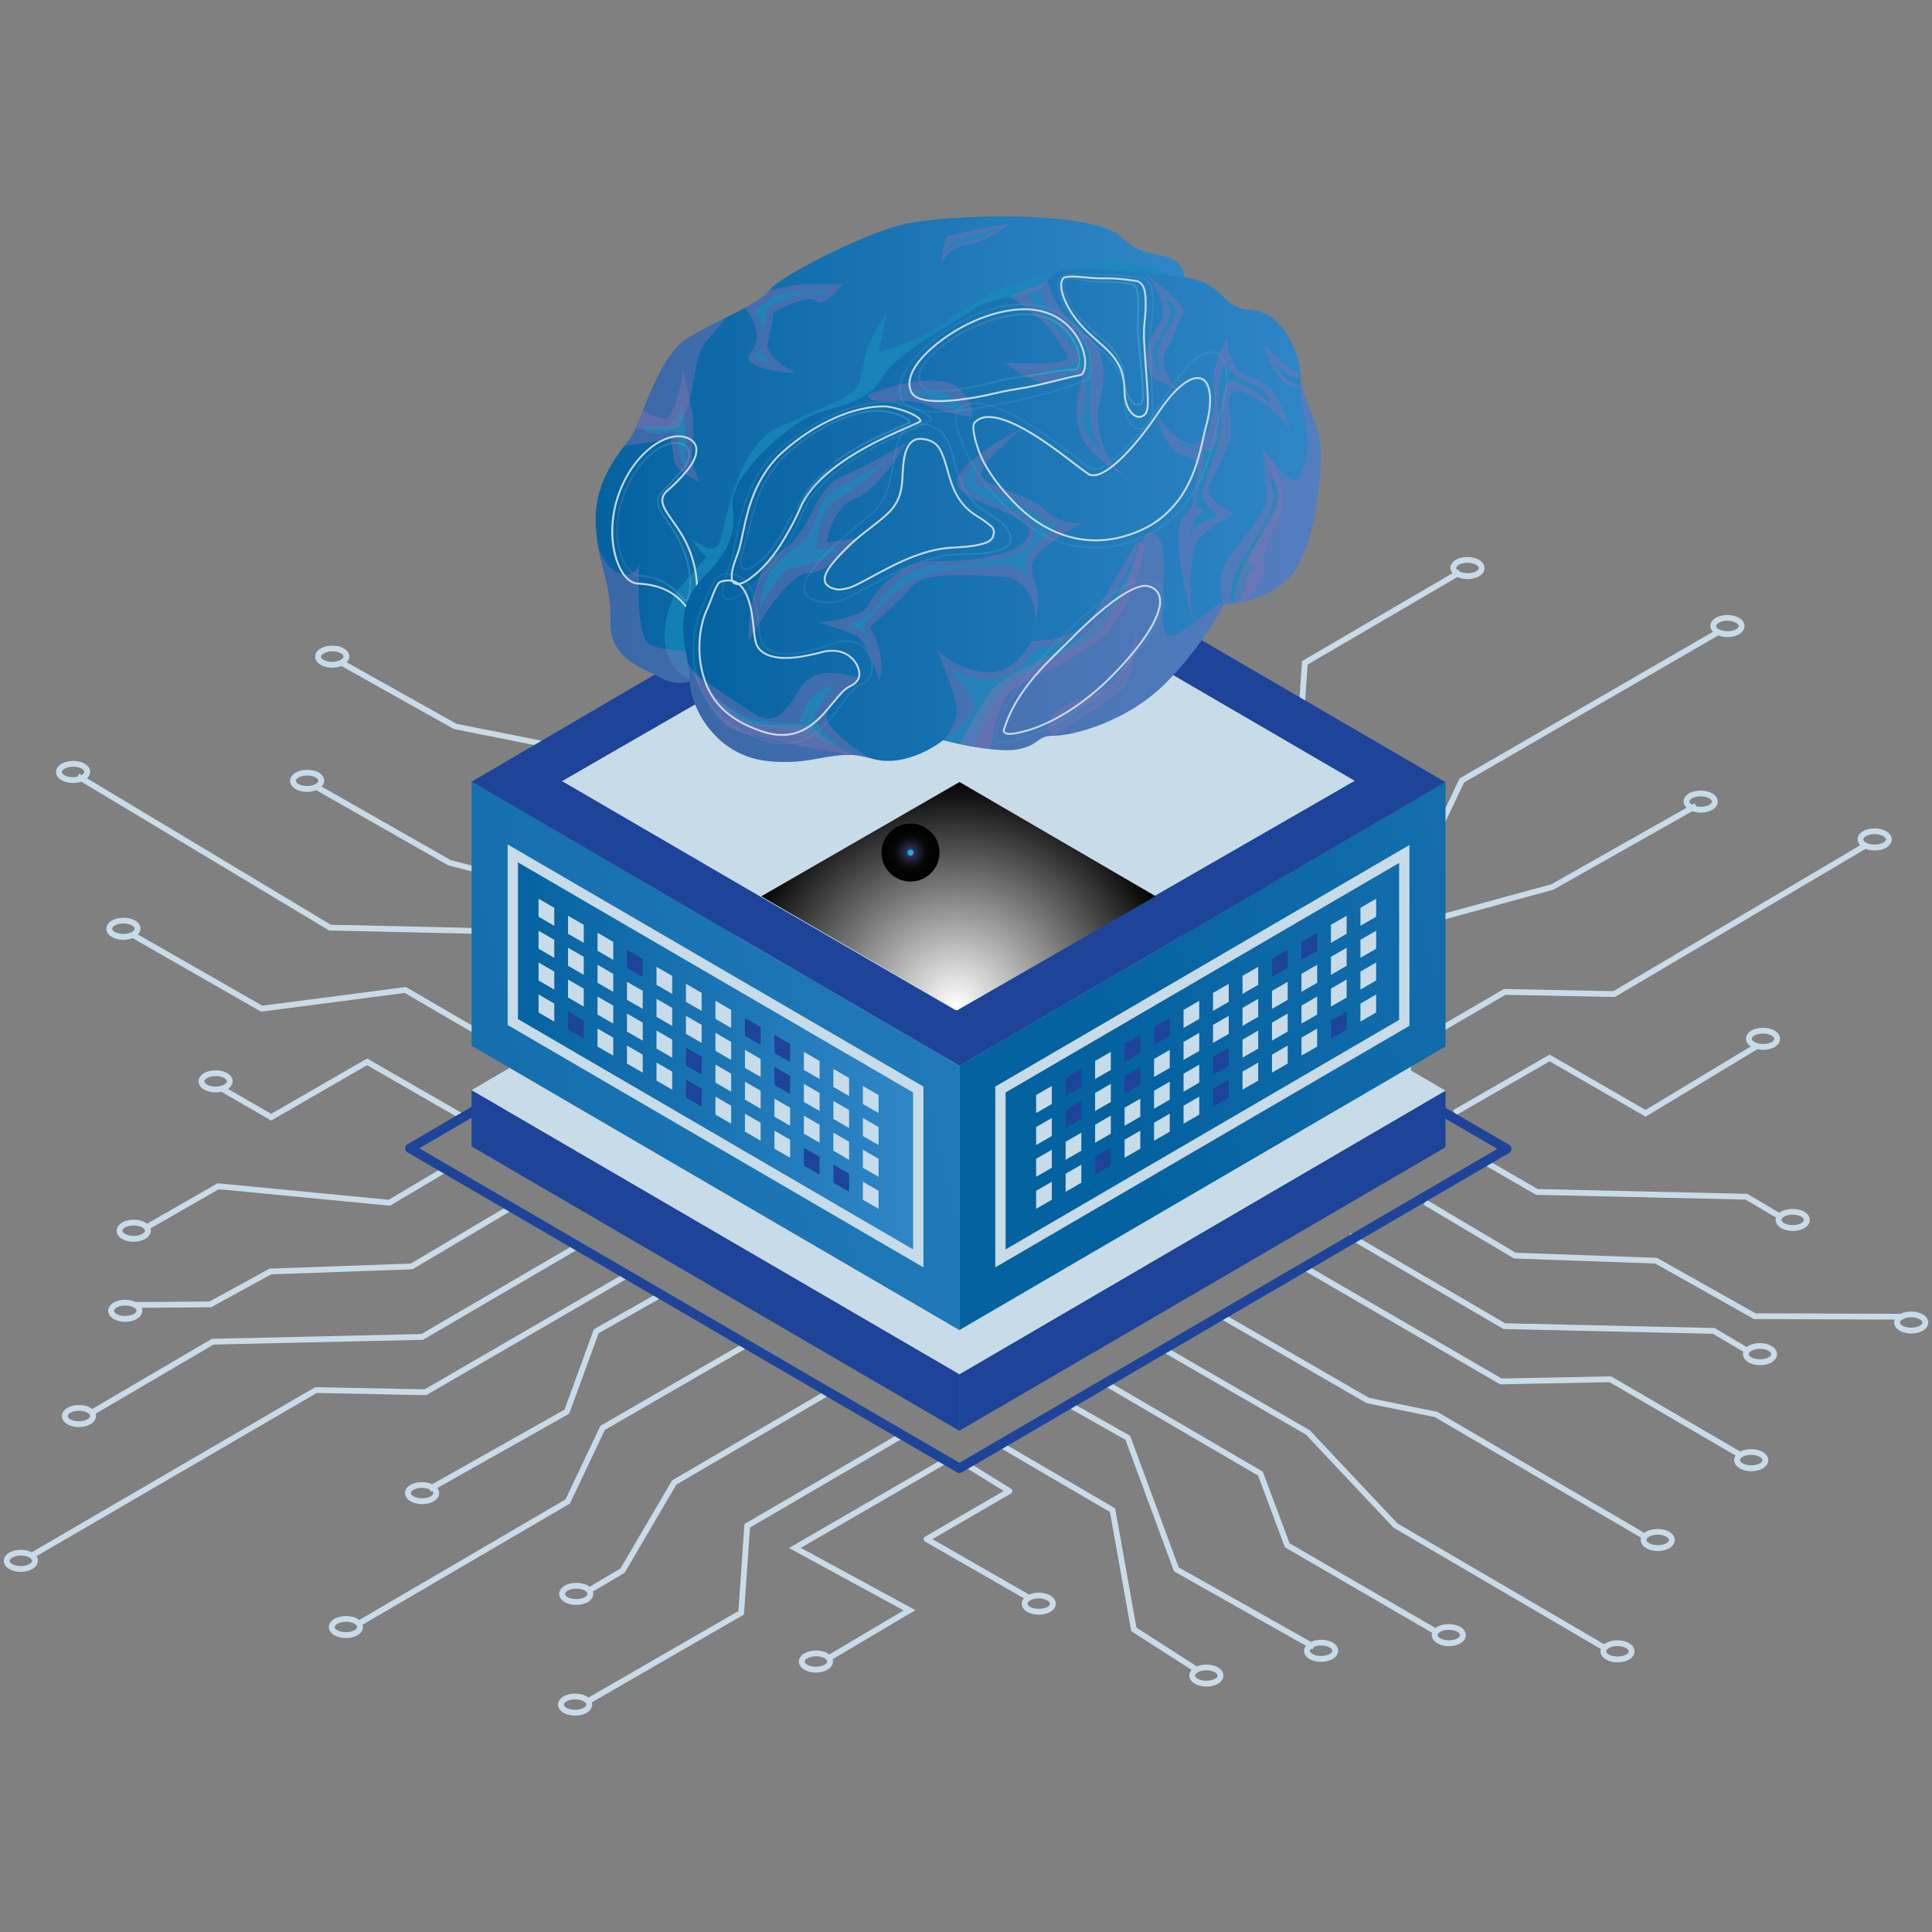 <?xml version="1.0" encoding="utf-8"?>
<!-- Generator: Adobe Illustrator 23.0.2, SVG Export Plug-In . SVG Version: 6.00 Build 0)  -->
<svg version="1.0" id="Layer_1" xmlns="http://www.w3.org/2000/svg" xmlns:xlink="http://www.w3.org/1999/xlink" x="0px" y="0px"
	 viewBox="0 0 1451.34 1451.34" style="enable-background:new 0 0 1451.34 1451.34;" xml:space="preserve">
<rect x="0" y="0" width="1451.34" height="1451.34" fill="#808080" stroke="none"/>
<style type="text/css">
	.st0{fill:#C8DBE9;}
	.st1{fill:#1D4499;}
	.st2{fill:url(#SVGID_1_);}
	.st3{fill:url(#SVGID_2_);}
	.st4{fill:url(#SVGID_3_);}
	.st5{fill:url(#SVGID_4_);}
	.st6{fill:url(#SVGID_5_);}
	.st7{opacity:0.7;fill:#188BBC;}
	.st8{opacity:0.4;fill:#8B71B2;}
	.st9{opacity:0.26;fill:url(#SVGID_6_);}
	.st10{fill:url(#SVGID_7_);}
	.st11{opacity:0.125;fill:url(#SVGID_8_);}
	.st12{opacity:0.275;fill:url(#SVGID_9_);}
	.st13{opacity:0.125;fill:url(#SVGID_10_);}
	.st14{opacity:0.275;fill:url(#SVGID_11_);}
	.st15{opacity:0.163;fill:url(#SVGID_12_);}
	.st16{opacity:0.092;fill:url(#SVGID_13_);}
	.st17{opacity:0.125;fill:url(#SVGID_14_);}
	.st18{opacity:0.275;fill:url(#SVGID_15_);}
	.st19{opacity:0.125;fill:url(#SVGID_16_);}
	.st20{opacity:0.125;fill:url(#SVGID_17_);}
	.st21{fill:url(#SVGID_18_);}
</style>
<g>
	<g>
		<g>
			<path class="st0" d="M1324.11,1090.65c-4.55-2.63-12.11-2.69-16.8-0.22l-96.48-56.19c-0.34-0.2-0.7-0.2-1.14-0.3l-81.61,1.62
				l-148.81-86.35l-2.19,3.77l149.34,86.66c0.34,0.2,0.77,0.34,1.14,0.29l81.61-1.62l94.62,55.11c-0.71,1.05-1.08,2.21-1.08,3.41
				c0,2.42,1.54,4.7,4.23,6.25c2.35,1.36,5.43,2.11,8.66,2.11c3.2,0,6.24-0.74,8.56-2.08c2.7-1.55,4.18-3.76,4.18-6.2
				C1328.34,1094.49,1326.8,1092.21,1324.11,1090.65z M1321.98,1099.34c-3.31,1.91-9.53,1.89-12.86-0.03
				c-1.3-0.75-2.05-1.65-2.05-2.48c0-0.39,0.18-0.81,0.5-1.21l0.16,0.1l0.36-0.62c0.28-0.24,0.59-0.48,0.97-0.7
				c1.65-0.95,3.97-1.49,6.39-1.49c2.44,0,4.8,0.55,6.47,1.52c1.31,0.75,2.05,1.66,2.05,2.48
				C1323.99,1097.72,1323.25,1098.6,1321.98,1099.34z"/>
			<path class="st0" d="M1330.69,1011c-4.67-2.71-12.56-2.73-17.22-0.03c-0.5,0.28-0.91,0.62-1.32,0.95l-24.17-14.3l-157.33-3.57
				l-116.03-67.77l-2.19,3.76l116.52,68.06l0.48,0.29l157.33,3.57l22.82,13.5c-0.17,0.56-0.27,1.13-0.27,1.72
				c0,2.42,1.54,4.7,4.23,6.26c2.35,1.35,5.42,2.1,8.65,2.1c3.21,0,6.25-0.74,8.57-2.08c2.66-1.53,4.18-3.79,4.18-6.2
				C1334.91,1014.82,1333.37,1012.55,1330.69,1011z M1328.56,1019.68c-3.3,1.91-9.54,1.88-12.86-0.03c-1.3-0.75-2.05-1.66-2.05-2.48
				c0-0.14,0.05-0.29,0.1-0.44l0.54-0.91c0.34-0.38,0.79-0.75,1.37-1.08c1.64-0.95,3.97-1.49,6.38-1.49c2.45,0,4.8,0.56,6.48,1.53
				c1.31,0.75,2.05,1.65,2.05,2.48C1330.56,1018.06,1329.83,1018.95,1328.56,1019.68z"/>
			<path class="st0" d="M1444.28,987.28c-4.48-2.6-11.87-2.69-16.58-0.33l-108.98-0.41l-74.05-41.66l-106.07-3.8l-66.93-39.75
				l-2.22,3.74l67.41,40.04l0.48,0.28l106.12,3.8l73.63,41.42l0.49,0.28l105.77,0.39c-0.27,0.69-0.46,1.41-0.46,2.16
				c0,2.42,1.54,4.7,4.23,6.25c2.35,1.36,5.42,2.11,8.65,2.11c3.21,0,6.25-0.74,8.57-2.08c2.66-1.53,4.18-3.79,4.18-6.2
				C1448.5,991.11,1446.96,988.83,1444.28,987.28z M1442.14,995.96c-3.3,1.91-9.54,1.88-12.86-0.03c-1.3-0.75-2.05-1.66-2.05-2.48
				c0-0.71,0.58-1.47,1.58-2.14l0.81,0l0-0.47c1.61-0.83,3.76-1.31,6-1.31c2.45,0,4.8,0.56,6.48,1.53c1.31,0.75,2.05,1.65,2.05,2.48
				C1444.15,994.34,1443.42,995.23,1442.14,995.96z"/>
			<path class="st0" d="M914.82,1252.47c-4.23-2.44-11.07-2.67-15.79-0.7l-45.31-29.09l-15.82-88.59c-0.11-0.63-0.49-1.17-1.05-1.5
				l-83.85-49l-2.19,3.76l82.98,48.5l15.81,88.53c0.11,0.6,0.46,1.12,0.97,1.45l44.6,28.63c-1.09,1.25-1.75,2.67-1.75,4.18
				c0,2.42,1.54,4.7,4.23,6.25c2.35,1.36,5.43,2.11,8.66,2.11c3.2,0,6.24-0.74,8.56-2.08c2.66-1.53,4.18-3.79,4.18-6.21
				C919.05,1256.3,917.51,1254.02,914.82,1252.47z M912.69,1261.16c-3.3,1.91-9.53,1.89-12.86-0.03c-1.3-0.75-2.05-1.65-2.05-2.48
				c0-0.81,0.73-1.7,2-2.43c1.65-0.95,3.98-1.49,6.39-1.49c2.44,0,4.8,0.55,6.47,1.52c1.31,0.75,2.05,1.65,2.05,2.48
				C914.69,1259.53,913.96,1260.42,912.69,1261.16z"/>
			<path class="st0" d="M788.89,1198.47c-4.28-2.48-11.2-2.67-15.92-0.64l-72.56-41.63l58.97-34.2c0.66-0.38,1.07-1.09,1.08-1.85
				c0.01-0.77-0.38-1.48-1.03-1.88l-34.97-21.61l-2.29,3.71l31.88,19.69l-59.09,34.26c-0.67,0.39-1.08,1.11-1.08,1.89
				c0,0.78,0.42,1.5,1.09,1.88l74.12,42.53c-1,1.2-1.59,2.55-1.59,4.01c0,2.42,1.54,4.7,4.23,6.26c2.35,1.35,5.42,2.1,8.65,2.1
				c3.21,0,6.25-0.74,8.57-2.08c2.66-1.53,4.18-3.79,4.18-6.2C793.11,1202.29,791.57,1200.02,788.89,1198.47z M786.75,1207.15
				c-3.3,1.91-9.54,1.89-12.86-0.03c-1.3-0.75-2.05-1.66-2.05-2.48c0-0.81,0.73-1.7,2-2.43c1.64-0.95,3.97-1.49,6.39-1.49
				c2.44,0,4.8,0.56,6.47,1.53c1.31,0.75,2.05,1.65,2.05,2.48C788.76,1205.52,788.03,1206.41,786.75,1207.15z"/>
			<path class="st0" d="M1001.07,1233.84c-4.37-2.52-11.53-2.64-16.26-0.42l-99.35-56l-36.18-98.06c-0.18-0.48-0.52-0.89-0.97-1.14
				l-46.03-26.07l-2.14,3.79l45.34,25.68l36.18,98.07c0.18,0.48,0.52,0.89,0.97,1.14l98.42,55.48c-0.9,1.16-1.43,2.46-1.43,3.82
				c0,2.41,1.52,4.67,4.18,6.2c2.32,1.34,5.36,2.08,8.57,2.08c3.23,0,6.3-0.75,8.65-2.11c2.69-1.55,4.23-3.83,4.23-6.25
				C1005.25,1237.6,1003.76,1235.39,1001.07,1233.84z M998.85,1242.52c-3.32,1.92-9.56,1.94-12.86,0.03c-1.28-0.74-2-1.62-2-2.43
				c0-0.54,0.34-1.11,0.93-1.65l1.01,0.57l1.03-1.84c1.57-0.69,3.52-1.09,5.56-1.09c2.42,0,4.74,0.54,6.38,1.49
				c1.27,0.74,2,1.62,2,2.43C1000.9,1240.87,1000.15,1241.77,998.85,1242.52z"/>
			<path class="st0" d="M1096.96,1222.08c-4.68-2.7-12.55-2.72-17.22-0.03c-0.51,0.29-0.93,0.63-1.35,0.97l-109.61-63.65
				l-20.15-53.86l-117.19-68.45l-2.19,3.76l115.84,67.67l20.16,53.86l110.57,64.21c-0.16,0.55-0.26,1.11-0.26,1.68
				c0,2.42,1.54,4.7,4.23,6.26c2.35,1.35,5.42,2.1,8.65,2.1c3.21,0,6.25-0.74,8.57-2.08c2.7-1.55,4.18-3.76,4.18-6.2
				C1101.19,1225.92,1099.65,1223.64,1096.96,1222.08z M1094.83,1230.77c-3.3,1.91-9.54,1.88-12.86-0.03
				c-1.3-0.75-2.05-1.66-2.05-2.48c0-0.14,0.05-0.27,0.09-0.41l0.55-0.94c0.34-0.38,0.79-0.75,1.37-1.08
				c1.65-0.95,3.97-1.49,6.39-1.49c2.44,0,4.8,0.56,6.47,1.52c1.31,0.75,2.05,1.66,2.05,2.48
				C1096.83,1229.15,1096.1,1230.03,1094.83,1230.77z"/>
			<path class="st0" d="M1154.01,897.58l157.32,3.57l22.82,13.5c-0.17,0.55-0.27,1.13-0.27,1.72c0,2.42,1.54,4.7,4.23,6.26
				c2.35,1.35,5.42,2.1,8.65,2.1c3.21,0,6.25-0.74,8.57-2.08c2.66-1.53,4.18-3.79,4.18-6.2c0-2.42-1.54-4.7-4.23-6.25
				c-4.68-2.71-12.56-2.72-17.22-0.03c-0.5,0.29-0.91,0.62-1.33,0.95l-24.17-14.3l-157.34-3.57l-37.73-21.78l-2.18,3.77l38.21,22.06
				L1154.01,897.58z M1346.62,912.44c2.45,0,4.8,0.56,6.48,1.53c1.31,0.75,2.05,1.65,2.05,2.48c0,0.81-0.73,1.7-2,2.43
				c-3.3,1.91-9.54,1.89-12.86-0.03c-1.3-0.75-2.05-1.66-2.05-2.48c0-0.15,0.05-0.3,0.1-0.44l0.54-0.9
				c0.34-0.38,0.79-0.75,1.37-1.08C1341.88,912.98,1344.21,912.44,1346.62,912.44z"/>
			<path class="st0" d="M1253.89,1150.62c-4.69-2.71-12.57-2.72-17.22-0.03c-0.51,0.29-0.93,0.63-1.35,0.96l-155.52-90.91
				l-51.31-10.55l-108.22-62.48l-2.18,3.77l108.52,62.66l51.3,10.55l154.83,90.51c-0.16,0.55-0.26,1.12-0.26,1.7
				c0,2.42,1.54,4.7,4.23,6.25c2.35,1.36,5.42,2.11,8.65,2.11c3.2,0,6.24-0.74,8.57-2.08c2.66-1.53,4.18-3.79,4.18-6.2
				C1258.12,1154.45,1256.58,1152.17,1253.89,1150.62z M1251.76,1159.3c-3.31,1.91-9.54,1.89-12.86-0.03
				c-1.31-0.75-2.05-1.66-2.05-2.48c0-0.14,0.05-0.28,0.09-0.42l0.55-0.93c0.34-0.38,0.79-0.74,1.37-1.08
				c1.64-0.95,3.97-1.49,6.39-1.49c2.44,0,4.8,0.56,6.48,1.52c1.3,0.75,2.05,1.65,2.05,2.48
				C1253.77,1157.68,1253.04,1158.57,1251.76,1159.3z"/>
			<path class="st0" d="M1223.65,1234.26c-4.68-2.71-12.57-2.71-17.22-0.03c-0.5,0.29-0.92,0.63-1.34,0.96l-155.26-90.76
				l-65.94-70.03l-109.02-63.05l-2.18,3.77l108.25,62.5l65.94,70.02l155.64,91.08c-0.17,0.55-0.27,1.12-0.27,1.7
				c0,2.42,1.54,4.7,4.23,6.25c2.35,1.36,5.42,2.11,8.65,2.11c3.2,0,6.24-0.74,8.57-2.08c2.69-1.55,4.18-3.76,4.18-6.2
				C1227.88,1238.09,1226.34,1235.81,1223.65,1234.26z M1221.52,1242.95c-3.3,1.91-9.53,1.89-12.86-0.03
				c-1.31-0.75-2.05-1.65-2.05-2.48c0-0.14,0.05-0.28,0.09-0.43l0.54-0.92c0.34-0.38,0.79-0.75,1.37-1.08
				c1.65-0.95,3.97-1.49,6.39-1.49c2.44,0,4.8,0.55,6.47,1.52c1.3,0.75,2.05,1.66,2.05,2.48
				C1223.52,1241.33,1222.79,1242.21,1221.52,1242.95z"/>
		</g>
		<g>
			<path class="st0" d="M338.53,646.1l-96.92-55.22c1.2-1.3,1.92-2.79,1.92-4.37c0-2.45-1.48-4.65-4.18-6.2
				c-4.65-2.69-12.53-2.68-17.22,0.03c-2.69,1.55-4.23,3.83-4.23,6.25c0,2.41,1.52,4.67,4.18,6.2c2.32,1.34,5.36,2.08,8.57,2.08
				c2.49,0,4.88-0.45,6.92-1.28l99.06,56.45l83.17,21.43l100.79,63.36l2.32-3.68l-101.08-63.55L338.53,646.1z M224.26,589.01
				c-1.27-0.74-2-1.62-2-2.43c0-0.83,0.75-1.73,2.05-2.48c1.67-0.97,4.03-1.52,6.47-1.52c2.42,0,4.75,0.54,6.39,1.49
				c1.27,0.74,2,1.62,2,2.43c0,0.83-0.74,1.73-2.05,2.48C233.8,590.9,227.56,590.91,224.26,589.01z"/>
			<path class="st0" d="M425.95,560.24l-83.13-16.54l-82.32-46.14c1.19-1.29,1.9-2.78,1.9-4.35c0-2.45-1.48-4.64-4.18-6.2
				c-4.66-2.69-12.54-2.68-17.22,0.03c-2.68,1.55-4.22,3.82-4.23,6.25c0,2.41,1.52,4.67,4.18,6.2c2.32,1.34,5.37,2.08,8.57,2.08
				c0,0,0,0,0,0c2.49,0,4.88-0.46,6.92-1.28L341,547.68l83.02,16.5l196.77,119.49l2.26-3.73L425.95,560.24z M249.53,497.21
				c-2.42,0-4.75-0.54-6.39-1.49c-1.27-0.74-2-1.62-2-2.43c0-0.82,0.75-1.73,2.05-2.48c1.68-0.97,4.04-1.52,6.48-1.52
				c2.42,0,4.75,0.54,6.39,1.49c1.27,0.74,2,1.62,2,2.43c0,0.83-0.74,1.73-2.05,2.48C254.32,496.66,251.97,497.21,249.53,497.21
				L249.53,497.21z"/>
			<path class="st0" d="M304.21,741.52l-107.18,13.96l-93.43-53.46c1.21-1.3,1.93-2.8,1.93-4.39c0-2.45-1.48-4.65-4.18-6.2
				c-4.66-2.69-12.53-2.68-17.22,0.03c-2.68,1.55-4.22,3.82-4.23,6.25c0,2.41,1.52,4.67,4.18,6.2c2.32,1.34,5.36,2.08,8.57,2.08
				c0,0,0,0,0,0c2.48,0,4.86-0.45,6.9-1.27l95.95,54.9c0.41,0.24,0.88,0.33,1.36,0.27l107.17-13.96l98.45,57.34l2.19-3.76
				l-99.09-57.71C305.17,741.56,304.69,741.45,304.21,741.52z M86.26,700.15c-1.27-0.74-2-1.62-2-2.43c0-0.82,0.75-1.73,2.05-2.48
				c1.68-0.97,4.04-1.52,6.48-1.52c2.42,0,4.74,0.54,6.38,1.49c1.27,0.74,2,1.62,2,2.43c0,0.7-0.56,1.45-1.52,2.13l-0.15-0.08
				l-0.17,0.3c-0.08,0.05-0.13,0.1-0.21,0.14C95.8,702.04,89.57,702.06,86.26,700.15z"/>
			<path class="st0" d="M248.51,694.67L65.4,584.69c1.49-1.39,2.33-3.08,2.33-4.85c0-2.45-1.48-4.65-4.18-6.2
				c-4.66-2.69-12.54-2.68-17.22,0.03c-2.68,1.55-4.22,3.82-4.23,6.25c0,2.41,1.52,4.67,4.18,6.2c2.32,1.34,5.37,2.08,8.57,2.08
				c0,0,0,0,0,0c2.21,0,4.32-0.37,6.2-1.03l185.7,111.53l0.5,0.3l157.33,3.57l83.94,50.55l2.25-3.74l-84.92-51.15L248.51,694.67z
				 M54.86,583.85c-2.42,0-4.75-0.54-6.39-1.49c-1.27-0.74-2-1.62-2-2.43c0-0.83,0.75-1.73,2.05-2.48c1.68-0.97,4.04-1.52,6.48-1.52
				c2.42,0,4.74,0.54,6.38,1.49c1.27,0.74,2,1.62,2,2.43c0,0.81-0.72,1.7-1.99,2.44l-1.85-1.11l-1.4,2.32
				C57.1,583.72,55.99,583.85,54.86,583.85L54.86,583.85z"/>
			<path class="st0" d="M203.71,836.73L171.26,818c2.21-1.52,3.51-3.55,3.51-5.74c0-2.41-1.52-4.67-4.18-6.2
				c-4.65-2.69-12.53-2.68-17.22,0.03c-2.69,1.55-4.23,3.83-4.23,6.25c0,2.45,1.49,4.65,4.18,6.2c2.32,1.34,5.36,2.08,8.56,2.08
				c1.51,0,2.98-0.18,4.36-0.49l37.46,21.63l72.1-41.58l70.38,40.54l2.18-3.78l-72.56-41.79L203.71,836.73z M155.51,814.77
				c-1.27-0.74-2-1.62-2-2.43c0-0.83,0.75-1.73,2.05-2.48c1.67-0.97,4.03-1.52,6.47-1.52c2.42,0,4.75,0.54,6.39,1.49
				c1.28,0.74,2,1.62,2,2.43c0,0.82-0.74,1.73-2.05,2.48c-0.46,0.27-0.99,0.49-1.54,0.7l-0.24-0.14l-0.15,0.26
				c-1.37,0.45-2.93,0.71-4.55,0.71C159.47,816.26,157.15,815.72,155.51,814.77z"/>
		</g>
		<g>
			<path class="st0" d="M1332.99,774.14c-4.68-2.71-12.57-2.71-17.22-0.03c-2.66,1.53-4.18,3.79-4.18,6.2c0,2.21,1.33,4.28,3.6,5.8
				l-79.03,47.69l-72.07-41.57l-72.56,41.79l2.18,3.78l70.39-40.54l71,40.95l1.11,0.64l83.96-50.67c1.36,0.3,2.81,0.48,4.29,0.48
				c3.2,0,6.24-0.74,8.56-2.08c2.66-1.53,4.18-3.79,4.18-6.21C1337.22,777.97,1335.68,775.69,1332.99,774.14z M1330.86,782.83
				c-2.77,1.59-7.56,1.82-11.01,0.74l-0.11-0.19l-0.17,0.11c-0.57-0.19-1.1-0.42-1.57-0.69c-1.31-0.75-2.05-1.65-2.05-2.48
				c0-0.81,0.73-1.7,2-2.43c1.65-0.95,3.97-1.49,6.39-1.49c2.44,0,4.8,0.55,6.47,1.52c1.3,0.75,2.05,1.66,2.05,2.48
				C1332.86,781.2,1332.13,782.09,1330.86,782.83z"/>
			<path class="st0" d="M1416.84,624.36c-4.69-2.71-12.56-2.72-17.22-0.03c-2.66,1.53-4.18,3.79-4.18,6.21
				c0,1.6,0.73,3.12,1.97,4.43l-185.43,109.6l-81.6-1.62c-0.41,0.06-0.79,0.09-1.14,0.3l-99.09,57.71l2.19,3.76l98.57-57.4
				l81.6,1.62c0.41-0.02,0.8-0.1,1.15-0.3l187.8-111c2.03,0.81,4.39,1.25,6.86,1.25c3.21,0,6.25-0.74,8.57-2.08
				c2.66-1.53,4.18-3.79,4.18-6.2C1421.06,628.18,1419.52,625.91,1416.84,624.36z M1414.71,633.04c-3.31,1.9-9.54,1.9-12.86-0.03
				c-0.1-0.06-0.18-0.12-0.27-0.18l-0.14-0.24l-0.11,0.07c-0.96-0.67-1.52-1.42-1.52-2.13c0-0.81,0.73-1.7,2-2.43
				c1.64-0.95,3.97-1.49,6.38-1.49c2.44,0,4.8,0.56,6.48,1.52c1.3,0.75,2.05,1.65,2.05,2.48
				C1416.71,631.42,1415.98,632.31,1414.71,633.04z"/>
			<path class="st0" d="M1099.81,587.85l191.03-110.54c2.04,0.82,4.42,1.27,6.91,1.27c3.21,0,6.25-0.74,8.57-2.08
				c2.7-1.55,4.18-3.76,4.18-6.2c0-2.42-1.54-4.7-4.23-6.26c-4.69-2.7-12.57-2.71-17.22-0.02c-2.7,1.55-4.18,3.76-4.18,6.2
				c0,1.59,0.72,3.09,1.93,4.39l-190.35,110.14l-26.23,55.28l-158.24,92.5l2.19,3.76l159.41-93.18L1099.81,587.85z M1291.22,467.79
				c1.64-0.95,3.97-1.49,6.39-1.49c2.44,0,4.8,0.56,6.47,1.52c1.3,0.75,2.05,1.66,2.05,2.48c0,0.81-0.73,1.7-2,2.43
				c-3.3,1.91-9.54,1.89-12.86-0.03c-1.31-0.75-2.05-1.66-2.05-2.48C1289.22,469.41,1289.95,468.52,1291.22,467.79z"/>
			<path class="st0" d="M1166.86,668.37l104.43-58.99c1.92,0.69,4.1,1.08,6.37,1.08c3.2,0,6.24-0.74,8.56-2.08
				c2.69-1.55,4.18-3.76,4.18-6.2c0-2.42-1.54-4.7-4.23-6.26c-4.69-2.7-12.56-2.71-17.22-0.02c-2.66,1.53-4.18,3.79-4.18,6.2
				c0,1.72,0.81,3.35,2.21,4.71l-101.53,57.43l-136.38,37.25l-84.99,49.33l2.19,3.77l84.22-48.97L1166.86,668.37z M1269.12,602.1
				c0-0.81,0.73-1.7,2-2.43c1.64-0.95,3.97-1.49,6.39-1.49c2.44,0,4.8,0.56,6.47,1.52c1.3,0.75,2.05,1.66,2.05,2.48
				c0,0.81-0.73,1.7-2,2.43c-2.44,1.41-6.44,1.76-9.72,1.08l-1.3-2.3l-1.96,1.11C1269.83,603.76,1269.12,602.89,1269.12,602.1z"/>
			<path class="st0" d="M977.77,564.57l4.53-65.35l112.61-65.78c2.18,1.01,4.79,1.58,7.55,1.58c3.2,0,6.24-0.74,8.57-2.08
				c2.69-1.55,4.18-3.76,4.18-6.2c0-2.42-1.54-4.7-4.23-6.26c-4.69-2.7-12.57-2.71-17.22-0.02c-2.7,1.55-4.18,3.76-4.18,6.2
				c0,1.41,0.57,2.75,1.54,3.95l-112.01,65.43l-1,0.58l-4.53,65.36L801.7,663.01l2.2,3.75l172.88-101.62L977.77,564.57z
				 M1093.94,426.66c0-0.81,0.73-1.7,2-2.43c1.64-0.95,3.97-1.49,6.39-1.49c2.44,0,4.8,0.56,6.47,1.52c1.3,0.75,2.05,1.66,2.05,2.48
				c0,0.81-0.73,1.7-2,2.43c-3.18,1.83-9.02,1.87-12.42,0.18l-0.8-1.37l-0.69,0.4C1094.31,427.82,1093.94,427.22,1093.94,426.66z"/>
		</g>
		<g>
			<path class="st0" d="M445.85,999.31l-21.81,59.65l-99.34,56c-4.75-2.21-11.91-2.09-16.26,0.42c-2.66,1.53-4.18,3.79-4.18,6.2
				c0,2.42,1.54,4.7,4.23,6.25c2.35,1.36,5.42,2.11,8.66,2.11c3.2,0,6.24-0.74,8.56-2.08c2.69-1.55,4.18-3.76,4.18-6.2
				c0-1.36-0.53-2.65-1.43-3.82l98.43-55.48c0.46-0.26,0.8-0.66,0.98-1.15l21.81-59.65l45.33-25.68l-2.14-3.79l-46.02,26.07
				C446.37,998.41,446.03,998.82,445.85,999.31z M325.52,1121.66c0,0.81-0.73,1.7-2,2.43c-3.31,1.91-9.53,1.89-12.86-0.03
				c-1.31-0.75-2.05-1.65-2.05-2.48c0-0.81,0.73-1.7,2-2.43c1.64-0.95,3.97-1.49,6.39-1.49c2.03,0,3.98,0.4,5.54,1.08l1.04,1.84
				l1.02-0.57C325.18,1120.56,325.52,1121.13,325.52,1121.66z"/>
			<path class="st0" d="M428.16,1129.46l26.22-55.28l107.94-62.32l-2.18-3.77l-108.52,62.66l-0.59,0.34l-26.23,55.29l-154.94,90.57
				c-0.42-0.33-0.84-0.67-1.35-0.96c-4.66-2.69-12.54-2.68-17.22,0.03c-2.69,1.55-4.23,3.83-4.23,6.25c0,2.45,1.49,4.65,4.18,6.2
				c2.32,1.34,5.36,2.08,8.57,2.08c3.23,0,6.3-0.75,8.65-2.11c2.69-1.55,4.23-3.83,4.23-6.25c0-0.58-0.1-1.15-0.26-1.7
				L428.16,1129.46z M266.29,1224.67c-3.33,1.92-9.56,1.93-12.87,0.03c-1.27-0.74-2-1.62-2-2.43c0-0.83,0.75-1.73,2.05-2.48
				c1.67-0.97,4.03-1.52,6.47-1.52c2.42,0,4.75,0.54,6.39,1.49c0.58,0.33,1.02,0.7,1.36,1.07l0.55,0.95
				c0.04,0.14,0.09,0.28,0.09,0.41C268.34,1223.02,267.59,1223.93,266.29,1224.67z"/>
			<path class="st0" d="M319.58,1048.04c0.48-0.02,0.8-0.09,1.14-0.29l149.34-86.66l-2.19-3.77l-148.81,86.35l-81.61-1.62
				c-0.33,0.03-0.79,0.1-1.14,0.3l-212.45,123.7c-4.69-2.47-12.24-2.41-16.8,0.22c-2.69,1.55-4.23,3.83-4.23,6.25
				c0,2.45,1.49,4.65,4.18,6.2c2.32,1.34,5.36,2.08,8.57,2.08c3.23,0,6.3-0.75,8.65-2.11c2.69-1.55,4.23-3.83,4.23-6.25
				c0-1.2-0.38-2.36-1.08-3.41l210.59-122.62L319.58,1048.04z M24.11,1172.45c0,0.82-0.74,1.73-2.05,2.48
				c-1.68,0.97-4.03,1.52-6.47,1.52c-2.42,0-4.75-0.54-6.39-1.49c-1.27-0.74-2-1.62-2-2.43c0-0.83,0.75-1.73,2.05-2.48
				c1.67-0.97,4.03-1.52,6.47-1.52c2.42,0,4.75,0.54,6.39,1.49c0.38,0.22,0.69,0.45,0.97,0.69l0.37,0.63l0.17-0.1
				C23.93,1171.64,24.11,1172.05,24.11,1172.45z"/>
			<path class="st0" d="M50.67,1069.97c2.32,1.34,5.36,2.08,8.57,2.08c3.23,0,6.3-0.75,8.65-2.11c2.69-1.55,4.23-3.83,4.23-6.25
				c0-0.58-0.1-1.15-0.27-1.7l88.56-51.94l157.33-3.57l117-68.34l-2.19-3.76l-116.03,67.77l-157.33,3.57l-89.91,52.72
				c-0.42-0.34-0.84-0.67-1.34-0.96c-4.66-2.69-12.55-2.68-17.22,0.03c-2.69,1.55-4.23,3.83-4.23,6.25
				C46.49,1066.17,48.01,1068.44,50.67,1069.97z M52.89,1061.29c1.68-0.97,4.03-1.52,6.48-1.52c2.42,0,4.74,0.54,6.38,1.49
				c0.58,0.34,1.03,0.71,1.37,1.08l0.54,0.93c0.04,0.14,0.09,0.29,0.09,0.43c0,0.83-0.75,1.73-2.05,2.48
				c-3.33,1.93-9.56,1.94-12.86,0.03c-1.28-0.74-2-1.63-2-2.43C50.84,1062.94,51.59,1062.04,52.89,1061.29z"/>
			<path class="st0" d="M85.47,990.89c2.32,1.34,5.36,2.08,8.57,2.08c3.23,0,6.3-0.75,8.65-2.11c2.69-1.55,4.23-3.83,4.23-6.25
				c0-0.76-0.19-1.48-0.47-2.18l52.05-0.37l45.2-24.75l105.58-3.78l0.56-0.02l75.83-45l-2.22-3.74l-74.88,44.43l-105.54,3.78
				l-0.52,0.02l-45.14,24.71l-55.29,0.39c-4.72-2.35-12.09-2.25-16.56,0.33c-2.69,1.55-4.23,3.83-4.23,6.25
				C81.28,987.09,82.81,989.36,85.47,990.89z M87.69,982.21c1.68-0.97,4.03-1.52,6.47-1.52c2.25,0,4.4,0.49,6.02,1.32l0,0.47
				l0.79-0.01c0.99,0.67,1.58,1.43,1.58,2.15c0,0.83-0.75,1.73-2.05,2.48c-3.33,1.92-9.56,1.94-12.86,0.03c-1.28-0.74-2-1.62-2-2.43
				C85.64,983.86,86.38,982.96,87.69,982.21z"/>
			<path class="st0" d="M504.9,1112.06l-38.84,66.25l-23.19,13.72c-0.41-0.33-0.83-0.66-1.33-0.95c-4.65-2.69-12.53-2.68-17.22,0.03
				c-2.68,1.55-4.22,3.82-4.23,6.25c0,2.41,1.52,4.67,4.18,6.2c2.32,1.34,5.36,2.08,8.57,2.08c3.23,0,6.3-0.75,8.65-2.11
				c2.69-1.55,4.23-3.83,4.23-6.25c0-0.59-0.1-1.16-0.26-1.72l23.79-14.08l38.84-66.23l116.02-67.77l-2.19-3.76l-116.52,68.06
				L504.9,1112.06z M439.32,1199.77c-3.32,1.92-9.56,1.94-12.86,0.03c-1.27-0.74-2-1.62-2-2.43c0-0.82,0.75-1.73,2.05-2.48
				c1.68-0.97,4.04-1.52,6.48-1.52c2.42,0,4.74,0.54,6.38,1.49c0.58,0.34,1.03,0.7,1.37,1.08l0.54,0.91c0.05,0.15,0.1,0.3,0.1,0.44
				C441.37,1198.11,440.62,1199.01,439.32,1199.77z"/>
			<path class="st0" d="M91.82,930.75c2.32,1.34,5.36,2.08,8.57,2.08c3.23,0,6.3-0.75,8.65-2.11c2.69-1.55,4.23-3.83,4.23-6.25
				c0-0.56-0.1-1.12-0.26-1.66l51.39-29.45l127.92,12.32l0.69,0.06l45.42-26.98l-2.18-3.77l-44.21,26.29l-127.92-12.32l-0.69-0.06
				l-52.98,30.36c-0.43-0.34-0.86-0.69-1.37-0.98c-4.65-2.7-12.53-2.69-17.22,0.03c-2.68,1.55-4.22,3.82-4.23,6.25
				C87.64,926.99,89.12,929.19,91.82,930.75z M94.05,922.06c1.68-0.97,4.04-1.52,6.47-1.52c2.42,0,4.74,0.54,6.39,1.49
				c0.58,0.34,1.03,0.71,1.37,1.08l0.55,0.95c0.04,0.13,0.09,0.27,0.09,0.4c0,0.83-0.74,1.73-2.05,2.48
				c-1.68,0.97-4.03,1.52-6.47,1.52c-2.42,0-4.75-0.54-6.39-1.49c-1.27-0.74-2-1.63-2-2.44C92,923.72,92.74,922.82,94.05,922.06z"/>
			<path class="st0" d="M676.75,1076.26l-116.52,68.06l-1,0.58l-4.53,65.34l-112.67,65.01c-0.42-0.34-0.85-0.68-1.36-0.98
				c-4.66-2.69-12.54-2.68-17.22,0.03c-2.68,1.55-4.22,3.82-4.23,6.25c0,2.41,1.52,4.67,4.18,6.2c2.32,1.34,5.36,2.08,8.57,2.08
				c0,0,0,0,0,0c3.23,0,6.3-0.75,8.65-2.11c2.69-1.55,4.23-3.83,4.23-6.25c0-0.57-0.1-1.13-0.26-1.67l114.3-65.95l4.53-65.35
				l115.52-67.48L676.75,1076.26z M438.45,1282.96c-3.32,1.91-9.55,1.94-12.86,0.03c-1.27-0.74-2-1.62-2-2.43
				c0-0.82,0.75-1.73,2.05-2.48c1.68-0.97,4.04-1.52,6.48-1.52c2.42,0,4.75,0.54,6.39,1.49c0.58,0.33,1.02,0.7,1.36,1.07l0.55,0.96
				c0.04,0.13,0.09,0.27,0.09,0.4C440.5,1281.3,439.75,1282.2,438.45,1282.96z"/>
			<path class="st0" d="M601.58,1162.76l112.33-65.07l-2.19-3.77l-119.04,68.96l86.17,46.88l-55.95,33.1
				c-0.41-0.33-0.83-0.66-1.33-0.95c-4.66-2.7-12.54-2.68-17.22,0.03c-2.69,1.55-4.23,3.83-4.23,6.25c0,2.41,1.52,4.67,4.18,6.2
				c2.32,1.34,5.36,2.08,8.57,2.08c3.23,0,6.3-0.75,8.65-2.11c2.69-1.55,4.23-3.83,4.23-6.25c0-0.59-0.1-1.16-0.27-1.72l62.18-36.8
				L601.58,1162.76z M619.36,1250.6c-3.33,1.92-9.56,1.94-12.86,0.03c-1.28-0.74-2-1.63-2-2.43c0-0.83,0.74-1.73,2.05-2.48
				c1.68-0.97,4.03-1.52,6.48-1.52c2.42,0,4.74,0.54,6.38,1.49c0.58,0.34,1.03,0.71,1.37,1.08l0.54,0.91c0.05,0.15,0.1,0.3,0.1,0.44
				C621.41,1248.95,620.66,1249.85,619.36,1250.6z"/>
		</g>
		<path class="st1" d="M720.71,1106.56c-0.62,0-1.23-0.16-1.79-0.48L306.15,865.7c-1.09-0.64-1.77-1.8-1.77-3.07
			c0-1.26,0.67-2.43,1.76-3.07l410.73-240.21c1.11-0.64,2.47-0.65,3.58,0l413.22,240.63c1.09,0.64,1.77,1.8,1.77,3.07
			c0,1.26-0.67,2.43-1.76,3.07L722.5,1106.07C721.95,1106.4,721.33,1106.56,720.71,1106.56z M314.98,862.62l405.73,236.27
			l404.11-235.83L718.67,626.54L314.98,862.62z"/>
	</g>
	<g>
		<g>
			<polygon class="st1" points="720.58,1032.36 720.58,1074.87 1085.89,861.81 1085.89,819.29 			"/>
			<polygon class="st1" points="720.78,1032.36 720.78,1074.87 354.25,861.2 354.25,818.91 			"/>
			<polygon class="st0" points="354.25,818.91 720.78,1032.36 1085.89,819.29 718.97,605.61 			"/>
		</g>
		<g>
			<polygon class="st0" points="720.55,956.91 720.55,1016.65 1059.98,818.67 1059.98,758.93 			"/>
		</g>
		<g>
			<linearGradient id="SVGID_1_" gradientUnits="userSpaceOnUse" x1="837.836" y1="812.993" x2="1698.303" y2="555.34">
				<stop  offset="0" style="stop-color:#0562A0"/>
				<stop  offset="1" style="stop-color:#3087C8"/>
			</linearGradient>
			<polygon class="st2" points="720.58,800.66 720.58,999.23 1085.89,786.16 1085.89,587.59 			"/>
			<g>
				<path class="st0" d="M747.68,952.05V816.22l311.11-181.46V770.6L747.68,952.05z M755.42,820.67v117.91l295.63-172.43V648.24
					L755.42,820.67z"/>
			</g>
			<linearGradient id="SVGID_2_" gradientUnits="userSpaceOnUse" x1="-16.377" y1="917.387" x2="1116.044" y2="663.535">
				<stop  offset="0" style="stop-color:#0562A0"/>
				<stop  offset="1" style="stop-color:#3087C8"/>
			</linearGradient>
			<polygon class="st3" points="720.78,800.66 720.78,999.23 354.25,785.56 354.25,587.21 			"/>
			<linearGradient id="SVGID_3_" gradientUnits="userSpaceOnUse" x1="385.22" y1="793.206" x2="689.815" y2="793.206">
				<stop  offset="0" style="stop-color:#0562A0"/>
				<stop  offset="1" style="stop-color:#3087C8"/>
			</linearGradient>
			<polygon class="st4" points="385.22,767.76 385.22,641.08 689.82,818.46 689.82,945.33 			"/>
			<g>
				<path class="st0" d="M693.69,952.07L381.35,769.99V634.35l312.34,181.89V952.07z M389.09,765.54l296.85,173.05V820.68
					L389.09,647.82V765.54z"/>
			</g>
			<g>
				<g>
					<polygon class="st0" points="648.19,829.31 659.98,836.12 659.98,822.59 648.19,815.79 					"/>
					<polygon class="st0" points="626.05,816.53 637.84,823.33 637.84,809.81 626.05,803 					"/>
					<polygon class="st0" points="603.9,803.74 615.69,810.55 615.69,797.02 603.9,790.21 					"/>
					<polygon class="st1" points="581.75,790.95 593.54,797.76 593.54,784.23 581.75,777.43 					"/>
					<polygon class="st1" points="559.61,778.17 571.39,784.97 571.39,771.45 559.61,764.64 					"/>
					<polygon class="st0" points="537.46,765.38 549.25,772.19 549.25,758.66 537.46,751.85 					"/>
					<polygon class="st0" points="515.31,752.59 527.1,759.4 527.1,745.87 515.31,739.07 					"/>
					<polygon class="st0" points="493.16,739.81 504.95,746.61 504.95,733.09 493.16,726.28 					"/>
					<polygon class="st1" points="471.02,727.02 482.81,733.83 482.81,720.3 471.02,713.49 					"/>
					<polygon class="st0" points="448.87,714.23 460.66,721.04 460.66,707.51 448.87,700.71 					"/>
					<polygon class="st0" points="426.72,701.45 438.51,708.25 438.51,694.73 426.72,687.92 					"/>
					<polygon class="st0" points="404.58,688.66 416.37,695.47 416.37,681.94 404.58,675.13 					"/>
				</g>
				<g>
					<polygon class="st0" points="648.19,853.36 659.98,860.16 659.98,846.64 648.19,839.83 					"/>
					<polygon class="st0" points="626.05,840.57 637.84,847.38 637.84,833.85 626.05,827.04 					"/>
					<polygon class="st0" points="603.9,827.79 615.69,834.59 615.69,821.06 603.9,814.26 					"/>
					<polygon class="st1" points="581.75,815 593.54,821.81 593.54,808.28 581.75,801.47 					"/>
					<polygon class="st0" points="559.61,802.21 571.39,809.02 571.39,795.49 559.61,788.68 					"/>
					<polygon class="st0" points="537.46,789.43 549.25,796.23 549.25,782.7 537.46,775.9 					"/>
					<polygon class="st0" points="515.31,776.64 527.1,783.45 527.1,769.92 515.31,763.11 					"/>
					<polygon class="st0" points="493.16,763.85 504.95,770.66 504.95,757.13 493.16,750.32 					"/>
					<polygon class="st0" points="471.02,751.07 482.81,757.87 482.81,744.34 471.02,737.54 					"/>
					<polygon class="st0" points="448.87,738.28 460.66,745.09 460.66,731.56 448.87,724.75 					"/>
					<polygon class="st0" points="426.72,725.49 438.51,732.3 438.51,718.77 426.72,711.96 					"/>
					<polygon class="st0" points="404.58,712.71 416.37,719.51 416.37,705.98 404.58,699.18 					"/>
				</g>
			</g>
			<g>
				<g>
					<polygon class="st0" points="648.19,877.22 659.98,884.02 659.98,870.49 648.19,863.69 					"/>
					<polygon class="st0" points="626.05,864.43 637.84,871.24 637.84,857.71 626.05,850.9 					"/>
					<polygon class="st0" points="603.9,851.64 615.69,858.45 615.69,844.92 603.9,838.11 					"/>
					<polygon class="st0" points="581.75,838.86 593.54,845.66 593.54,832.13 581.75,825.33 					"/>
					<polygon class="st0" points="559.61,826.07 571.39,832.88 571.39,819.35 559.61,812.54 					"/>
					<polygon class="st0" points="537.46,813.28 549.25,820.09 549.25,806.56 537.46,799.75 					"/>
					<polygon class="st1" points="515.31,800.5 527.1,807.3 527.1,793.77 515.31,786.97 					"/>
					<polygon class="st0" points="493.16,787.71 504.95,794.52 504.95,780.99 493.16,774.18 					"/>
					<polygon class="st0" points="471.02,774.92 482.81,781.73 482.81,768.2 471.02,761.39 					"/>
					<polygon class="st0" points="448.87,762.14 460.66,768.94 460.66,755.41 448.87,748.61 					"/>
					<polygon class="st0" points="426.72,749.35 438.51,756.16 438.51,742.63 426.72,735.82 					"/>
					<polygon class="st0" points="404.58,736.56 416.37,743.37 416.37,729.84 404.58,723.04 					"/>
				</g>
				<g>
					<polygon class="st0" points="648.19,901.26 659.98,908.07 659.98,894.54 648.19,887.73 					"/>
					<polygon class="st1" points="626.05,888.47 637.84,895.28 637.84,881.75 626.05,874.95 					"/>
					<polygon class="st1" points="603.9,875.69 615.69,882.49 615.69,868.97 603.9,862.16 					"/>
					<polygon class="st0" points="581.75,862.9 593.54,869.71 593.54,856.18 581.75,849.37 					"/>
					<polygon class="st0" points="559.61,850.11 571.39,856.92 571.39,843.39 559.61,836.59 					"/>
					<polygon class="st0" points="537.46,837.33 549.25,844.13 549.25,830.61 537.46,823.8 					"/>
					<polygon class="st1" points="515.31,824.54 527.1,831.35 527.1,817.82 515.31,811.01 					"/>
					<polygon class="st0" points="493.16,811.75 504.95,818.56 504.95,805.03 493.16,798.23 					"/>
					<polygon class="st0" points="471.02,798.97 482.81,805.77 482.81,792.25 471.02,785.44 					"/>
					<polygon class="st0" points="448.87,786.18 460.66,792.99 460.66,779.46 448.87,772.65 					"/>
					<polygon class="st1" points="426.72,773.39 438.51,780.2 438.51,766.67 426.72,759.87 					"/>
					<polygon class="st0" points="404.58,760.61 416.37,767.41 416.37,753.89 404.58,747.08 					"/>
				</g>
			</g>
			<g>
				<g>
					<polygon class="st0" points="790.15,829.31 778.36,836.12 778.36,822.59 790.15,815.79 					"/>
					<polygon class="st1" points="812.3,816.53 800.51,823.33 800.51,809.81 812.3,803 					"/>
					<polygon class="st0" points="834.44,803.74 822.65,810.55 822.65,797.02 834.44,790.21 					"/>
					<polygon class="st1" points="856.59,790.95 844.8,797.76 844.8,784.23 856.59,777.43 					"/>
					<polygon class="st1" points="878.74,778.17 866.95,784.97 866.95,771.45 878.74,764.64 					"/>
					<polygon class="st0" points="900.88,765.38 889.1,772.19 889.1,758.66 900.88,751.85 					"/>
					<polygon class="st0" points="923.03,752.59 911.24,759.4 911.24,745.87 923.03,739.07 					"/>
					<polygon class="st0" points="945.18,739.81 933.39,746.61 933.39,733.09 945.18,726.28 					"/>
					<polygon class="st1" points="967.33,727.02 955.54,733.83 955.54,720.3 967.33,713.49 					"/>
					<polygon class="st1" points="989.47,714.23 977.68,721.04 977.68,707.51 989.47,700.71 					"/>
					<polygon class="st0" points="1011.62,701.45 999.83,708.25 999.83,694.73 1011.62,687.92 					"/>
					<polygon class="st0" points="1033.77,688.66 1021.98,695.47 1021.98,681.94 1033.77,675.13 					"/>
				</g>
				<g>
					<polygon class="st0" points="790.15,853.36 778.36,860.16 778.36,846.64 790.15,839.83 					"/>
					<polygon class="st1" points="812.3,840.57 800.51,847.38 800.51,833.85 812.3,827.04 					"/>
					<polygon class="st0" points="834.44,827.79 822.65,834.59 822.65,821.06 834.44,814.26 					"/>
					<polygon class="st1" points="856.59,815 844.8,821.81 844.8,808.28 856.59,801.47 					"/>
					<polygon class="st0" points="878.74,802.21 866.95,809.02 866.95,795.49 878.74,788.68 					"/>
					<polygon class="st0" points="900.88,789.43 889.1,796.23 889.1,782.7 900.88,775.9 					"/>
					<polygon class="st0" points="923.03,776.64 911.24,783.45 911.24,769.92 923.03,763.11 					"/>
					<polygon class="st0" points="945.18,763.85 933.39,770.66 933.39,757.13 945.18,750.32 					"/>
					<polygon class="st0" points="967.33,751.07 955.54,757.87 955.54,744.34 967.33,737.54 					"/>
					<polygon class="st0" points="989.47,738.28 977.68,745.09 977.68,731.56 989.47,724.75 					"/>
					<polygon class="st0" points="1011.62,725.49 999.83,732.3 999.83,718.77 1011.62,711.96 					"/>
					<polygon class="st0" points="1033.77,712.71 1021.98,719.51 1021.98,705.98 1033.77,699.18 					"/>
				</g>
			</g>
			<g>
				<g>
					<polygon class="st0" points="790.15,877.22 778.36,884.02 778.36,870.49 790.15,863.69 					"/>
					<polygon class="st0" points="812.3,864.43 800.51,871.24 800.51,857.71 812.3,850.9 					"/>
					<polygon class="st0" points="834.44,851.64 822.65,858.45 822.65,844.92 834.44,838.11 					"/>
					<polygon class="st0" points="856.59,838.86 844.8,845.66 844.8,832.13 856.59,825.33 					"/>
					<polygon class="st0" points="878.74,826.07 866.95,832.88 866.95,819.35 878.74,812.54 					"/>
					<polygon class="st0" points="900.88,813.28 889.1,820.09 889.1,806.56 900.88,799.75 					"/>
					<polygon class="st1" points="923.03,800.5 911.24,807.3 911.24,793.77 923.03,786.97 					"/>
					<polygon class="st0" points="945.18,787.71 933.39,794.52 933.39,780.99 945.18,774.18 					"/>
					<polygon class="st0" points="967.33,774.92 955.54,781.73 955.54,768.2 967.33,761.39 					"/>
					<polygon class="st0" points="989.47,762.14 977.68,768.94 977.68,755.41 989.47,748.61 					"/>
					<polygon class="st0" points="1011.62,749.35 999.83,756.16 999.83,742.63 1011.62,735.82 					"/>
					<polygon class="st0" points="1033.77,736.56 1021.98,743.37 1021.98,729.84 1033.77,723.04 					"/>
				</g>
				<g>
					<polygon class="st0" points="790.15,901.26 778.36,908.07 778.36,894.54 790.15,887.73 					"/>
					<polygon class="st0" points="812.3,888.47 800.51,895.28 800.51,881.75 812.3,874.95 					"/>
					<polygon class="st1" points="834.44,875.69 822.65,882.49 822.65,868.97 834.44,862.16 					"/>
					<polygon class="st0" points="856.59,862.9 844.8,869.71 844.8,856.18 856.59,849.37 					"/>
					<polygon class="st0" points="878.74,850.11 866.95,856.92 866.95,843.39 878.74,836.59 					"/>
					<polygon class="st0" points="900.88,837.33 889.1,844.13 889.1,830.61 900.88,823.8 					"/>
					<polygon class="st1" points="923.03,824.54 911.24,831.35 911.24,817.82 923.03,811.01 					"/>
					<polygon class="st0" points="945.18,811.75 933.39,818.56 933.39,805.03 945.18,798.23 					"/>
					<polygon class="st0" points="967.33,798.97 955.54,805.77 955.54,792.25 967.33,785.44 					"/>
					<polygon class="st0" points="989.47,786.18 977.68,792.99 977.68,779.46 989.47,772.65 					"/>
					<polygon class="st1" points="1011.62,773.39 999.83,780.2 999.83,766.67 1011.62,759.87 					"/>
					<polygon class="st0" points="1033.77,760.61 1021.98,767.41 1021.98,753.89 1033.77,747.08 					"/>
				</g>
			</g>
			<polygon class="st1" points="354.25,587.21 720.78,800.66 1085.89,587.59 718.97,373.91 			"/>
		</g>
		<g>
			<polygon class="st0" points="422.23,586.79 717.96,759 1017.71,586.56 721.66,414.16 			"/>
		</g>
		<g>
			<radialGradient id="SVGID_4_" cx="718.106" cy="755.156" r="169.874" gradientUnits="userSpaceOnUse">
				<stop  offset="0" style="stop-color:#FFFFFF"/>
				<stop  offset="1" style="stop-color:#000000"/>
			</radialGradient>
			<polygon class="st5" points="571.86,673.33 718.97,759 868.08,673.22 720.81,587.46 			"/>
		</g>
	</g>
	<g>
		<g>
			<linearGradient id="SVGID_5_" gradientUnits="userSpaceOnUse" x1="447.492" y1="337.785" x2="894.109" y2="337.785">
				<stop  offset="0" style="stop-color:#0562A0"/>
				<stop  offset="1" style="stop-color:#3087C8"/>
			</linearGradient>
			<path class="st6" d="M529.99,507.56c-14.69,6.68-22.96,7.65-34.87,0.85c-11.91-6.8-37.42-12.76-36.57-42.52
				s-10.63-43.8-11.06-74.83c-0.45-33.01,20.41-53.57,27.21-63.78c6.8-10.21,19.56-59.53,41.67-73.13
				c22.11-13.61,55.28-26.36,61.23-35.72c5.95-9.35,66.33-40.82,98.65-49.32c32.31-8.5,145.42-11.91,166.68,9.35
				c21.26,21.26,41.67,4.25,47.62,31.46s21.36,115.47-125.38,190.4C618.43,475.25,548.7,499.06,529.99,507.56z"/>
			<path class="st7" d="M521.48,511.81c-34.64-12.79-20.41-58.68-11.91-68.88c8.5-10.2,21.26-24.66,21.26-24.66s-5.95-5.1-8.5-9.35
				c-2.55-4.25-11.06-8.5-11.06-8.5l19.56,11.06c0,0,6.8,3.4,10.2-5.1c3.4-8.5,11.27-71.65,44.86-86.1
				c20.02-8.62,53.79-22.75,57.19-27.85c3.4-5.1,5.95-20.41,7.65-28.06c1.7-7.65,15.31-29.76,15.31-29.76l-5.95,29.76
				c0,0,23.81-4.25,49.32-22.11c25.51-17.86,40.82-25.51,56.13-29.76c15.31-4.25,41.37-11.92,65.91-15.31
				c32.31-4.46,188.36,43.37-0.43,160.72C642.24,475.25,576.76,532.22,521.48,511.81z"/>
			<path class="st8" d="M598.02,280.51c0,0-24.66-11.91-21.26-23.81c3.4-11.91,4.25-22.11,4.25-22.11s26.36-14.46,32.32-8.5
				c5.95,5.95,19.56-12.76,19.56-12.76s-14.46,0-26.36,0c-6.64,0-19.1,2.65-28.82,4.99c-0.02,0.04-0.07,0.08-0.09,0.12
				c-2.4,3.77-9.24,8.1-17.99,12.82c4.15,5.31,14.76,20.33,4.38,33.1C552.95,277.95,598.02,280.51,598.02,280.51z"/>
			<path class="st7" d="M577.76,272.51c-5.32-1.27-9.21-2.78-10.31-4.2c0.09-0.16,0.24-0.41,0.51-0.75
				c1.51-1.86,2.71-3.81,3.61-5.85C572.33,265.67,574.73,269.32,577.76,272.51z M573.39,249.32c-0.57-5.21-2.68-10.72-6.31-16.38
				c6.87-3.96,11.09-7.1,13.59-10.09c12.09-2.85,21.23-4.42,25.85-4.42h15.1c-2.09,1.96-3.96,3.34-5.1,3.65
				c-1.92-1.69-4.53-2.54-7.79-2.54c-10.59,0-28.2,9.49-30.17,10.57l-2.4,1.32l-0.23,2.73
				C575.92,234.24,575.35,240.79,573.39,249.32z"/>
			<path class="st8" d="M500.22,314.52c-5.88,0.65-13.74-4.2-17.08-6.49c-3.49,8.77-6.26,16-8.43,19.25
				c-1.43,2.14-3.49,4.77-5.83,7.84l34.74-5.29c0,0,1.7,5.95,2.55,15.31c0.85,9.35,19.56,17.01,19.56,17.01s-5.95-11.91-5.95-18.71
				c0-6.8,2.55-26.36,0-35.72c-2.55-9.35-6.59-29.55-6.59-29.55S507.88,313.67,500.22,314.52z"/>
			<path class="st7" d="M515.79,350.55c-2.55-2.04-4.37-4.13-4.53-5.87c-0.88-9.72-2.65-15.99-2.73-16.25l-1.23-4.32
				c0,0-26.51,5.96-24.08-5.76c4.17,2.26,11.4,1.34,15.89,1.34c0.57,0,1.13-0.03,1.68-0.09c3.97-0.44,4.2-3.19,9.22-9.53
				c0.05,0.26,2.48-7.27,2.55-7.02c1.62,5.94,3.1,24.01,2.56,31.98c-0.23,3.42-0.43,6.36-0.43,8.42
				C514.68,345.59,515.13,348.07,515.79,350.55z"/>
			<path class="st8" d="M711.97,177.61c-3.66,1.03-5.1,22.11-5.1,22.11s3.4-13.61,20.41-16.16s30.61-15.31,30.61-15.31
				S733.23,171.66,711.97,177.61z"/>
			<path class="st7" d="M710.66,188.78c0.71-4.42,7.35-7.61,8.11-8.62c12.49-3.48,20.46-6.27,29.49-7.8
				c-5.35,3.48-12.96,7.42-21.36,8.68C719.23,182.19,714.08,185.39,710.66,188.78z"/>
			<path class="st8" d="M560.18,488.85c0,0-63.78,3.83-73.56-5.95c-9.78-9.78-6.38-59.1-6.38-59.1s-3.4,11.48-15.31,6.8
				c-6.59-2.59-11.1-8.85-15.39-18.88c3.37,18.41,9.65,31.88,9.02,54.17c-0.85,29.76,24.66,35.72,36.57,42.52
				c11.91,6.8,20.18,5.83,34.87-0.85c5.2-2.36,14.35-5.91,27.99-11.41L560.18,488.85z"/>
			<g>
				<g>
					<path class="st0" d="M518.75,459.3c-1.05,0-2.07-0.68-3.04-2.03c-8.53-11.82-20.03-17.44-37.3-18.23
						c-4.04-0.43-7.87-3.23-11.11-8.09c-7.24-10.86-11.48-32.2-4.63-55.4c8.7-29.46,30.21-47.78,45.98-48.48
						c0.9-0.03,1.77-0.02,2.6,0.05c1.22,0.11,2.39,0.3,3.58,0.6c4.65,1.42,7.54,3.9,8.6,7.37c1.48,4.8-0.82,11.46-6.3,18.26
						c-4.29,5.3-9.88,11.05-14.95,15.4c-1.16,0.99-2.01,1.92-2.6,2.84c-3.52,5.45,0.51,11.14,6.09,19.02
						c2.73,3.85,5.82,8.22,8.62,13.36c1.72,3.16,3.04,5.93,4.15,8.72c3.28,8.2,5.33,17.36,5.8,25.79c0.51,9.17-0.85,17.13-3.4,19.82
						C520.2,458.96,519.5,459.3,518.75,459.3z M509.62,328.45c-0.3,0-0.6,0.01-0.91,0.02c-15.27,0.67-36.17,18.61-44.7,47.48
						c-6.69,22.64-2.38,43.98,4.45,54.22c3,4.5,6.48,7.09,10.06,7.47c17.7,0.8,29.53,6.61,38.33,18.81
						c1.09,1.52,2.01,1.88,2.96,0.87c1.85-1.95,3.58-8.66,3.02-18.78c-0.46-8.28-2.48-17.28-5.7-25.35
						c-1.09-2.73-2.39-5.45-4.08-8.57c-2.76-5.07-5.82-9.4-8.53-13.22c-5.9-8.33-10.16-14.35-6.12-20.6
						c0.67-1.03,1.61-2.06,2.87-3.14c5.01-4.3,10.53-9.99,14.77-15.22c5.18-6.43,7.38-12.61,6.05-16.96c-0.92-3-3.49-5.16-7.64-6.43
						c-1.08-0.27-2.18-0.45-3.33-0.55C510.64,328.47,510.14,328.45,509.62,328.45z"/>
					<linearGradient id="SVGID_6_" gradientUnits="userSpaceOnUse" x1="462.787" y1="391.876" x2="519.225" y2="391.876">
						<stop  offset="0.03" style="stop-color:#5E86C4"/>
						<stop  offset="0.378" style="stop-color:#649CCD"/>
						<stop  offset="1" style="stop-color:#71CDE2"/>
					</linearGradient>
					<path class="st9" d="M514.83,451.7c-0.62,0-1.22-0.29-1.78-0.87c-9.68-11.67-19.95-17.13-33.34-17.73
						c-3.73-0.59-7.36-3.48-10.31-8.15c-5.51-8.73-9.75-26.36-3.56-47.3c7.38-24.98,25.39-44.99,41-45.57
						c0.86-0.03,1.64-0.01,2.39,0.08c1.15,0.13,2.22,0.33,3.29,0.63c3.22,1.28,5.13,3.32,5.78,6.09c1.05,4.54-1.62,10.92-7.15,17.06
						c-5.25,5.8-10.53,11.23-13.2,13.96c-0.96,0.97-1.65,1.86-2.1,2.71c-3.03,5.62,0.8,11.13,6.12,18.76
						c2.15,3.09,4.59,6.6,6.83,10.53c1.15,2.01,2.63,4.71,3.95,7.7c3.32,7.56,5.46,15.46,6.18,22.87c0.82,8.37-0.17,15.94-2.4,18.4
						C516.02,451.41,515.45,451.7,514.83,451.7z M507.52,333.46c-0.2,0-0.41,0-0.62,0.01c-13.19,0.49-31.64,17.3-39.7,44.57
						c-6.06,20.49-1.95,37.67,3.4,46.16c2.73,4.32,6.02,6.99,9.26,7.5c13.74,0.62,24.32,6.23,34.24,18.19
						c0.28,0.28,0.83,0.63,1.4,0.01c1.64-1.81,2.91-8.49,2.05-17.32c-0.71-7.26-2.81-15.02-6.07-22.44
						c-1.29-2.93-2.75-5.58-3.88-7.57c-2.21-3.87-4.63-7.35-6.77-10.42c-5.39-7.74-9.64-13.84-6.2-20.23
						c0.52-0.96,1.28-1.95,2.33-3.02c2.67-2.72,7.93-8.14,13.16-13.92c5.22-5.8,7.77-11.71,6.82-15.8c-0.53-2.3-2.16-4.01-4.85-5.08
						c-0.93-0.25-1.93-0.44-3.01-0.56C508.58,333.48,508.06,333.46,507.52,333.46z"/>
				</g>
			</g>
			<path class="st8" d="M544.64,238.96c-9.6,4.84-19.75,9.95-28.26,15.19c-19.61,12.07-31.85,52.2-39.12,68.25
				c6.77,0.24,16.36-0.12,20.62,0.42c5.1,0.64,12.76-1.91,12.76-1.91s1.91-6.38,6.38-17.22c4.46-10.84,4.46-37.63,14.03-47.83
				C537.16,249.32,541.97,242.81,544.64,238.96z"/>
		</g>
		<g>
			<linearGradient id="SVGID_7_" gradientUnits="userSpaceOnUse" x1="513.133" y1="387.171" x2="992.175" y2="387.171">
				<stop  offset="0" style="stop-color:#0562A0"/>
				<stop  offset="1" style="stop-color:#3087C8"/>
			</linearGradient>
			<path class="st10" d="M529.99,431.88c-28.86,28.86-11.91,57.83-11.91,78.24c0,20.41,18.71,56.13,56.13,61.23
				c37.42,5.1,52.72-10.2,79.94-1.7c27.21,8.5,54.43-13.61,54.43-13.61s39.12,10.2,56.13,6.8c17.01-3.4,13.61-10.2,27.21-10.2
				c13.61,0,54.43-10.2,83.34-39.12c28.91-28.91,44.22-59.53,44.22-59.53s25.51,0,45.92-17.01c20.41-17.01,26.79-70.16,26.79-95.67
				c0-25.51-14.88-42.09-14.88-57.4c0-15.31-11.91-49.32-37.42-51.02c-25.51-1.7-17.01-22.11-57.83-25.51
				c-40.82-3.4-88.44-11.91-95.24,3.4c-6.8,15.31-37.42,8.5-56.13,22.11c-18.71,13.61-56.13,30.61-68.03,51.02
				c-11.91,20.41-35.72,20.41-54.43,28.91c-18.71,8.5-61.23,45.92-57.83,68.03C553.8,402.96,543.59,418.27,529.99,431.88z"/>
			<path class="st8" d="M744.17,562.77c1.43-10.34,4.03-23.87,8.62-33.95c8.5-18.71,30.61-18.71,68.03-44.22
				c24.63-16.79,34.71-51.46,38.72-73.19c0.75-4.08-4.76-6.09-6.81-2.48c-9.29,16.37-23.37,40.75-31.91,53.56
				c-13.61,20.41-45.92,18.71-45.92,18.71s-10.2,23.81-32.31,23.81c-22.11,0-39.12-17.01-39.12-17.01s15.31,34.02,15.31,45.92
				c0,11.91-10.2,22.11-10.2,22.11S727.08,560.86,744.17,562.77z"/>
			<path class="st7" d="M732.38,561.14c-8.35-1.17-16.37-3.39-22.11-4.68c3.09-4.71,21.69-18.43,21.69-25.94
				c0-7.16-12.62-17.06-16.85-27.91c7.31,3.97,16.81,7.5,27.48,7.5c20.25,0,31.55-16.68,35.45-23.79c9.36-0.18,34.66-2.45,47.03-21
				c7.23-10.85,18.3-29.73,27.6-45.97c-4.61,19.66-14.44,47.21-34.72,61.04c-15.36,10.47-28.16,16.59-38.43,21.5
				c-14.9,7.12-25.66,12.26-31.36,24.82C743.99,535.85,733.93,551.6,732.38,561.14z"/>
			<path class="st8" d="M791.91,552.63c0,0-11.48-7.23,2.55-18.71c14.03-11.48,34.44-10.2,44.65-24.24
				c10.2-14.03,15.31-38.27,15.31-38.27s0,39.54-16.58,51.02C821.25,533.92,791.91,552.63,791.91,552.63z"/>
			<path class="st7" d="M792.1,549.48c-0.88-0.89,6.79-9.47,10.89-12.83c5.86-4.8,13.13-7.31,20.17-9.75
				c9.23-3.19,11.85-7.25,18.01-15.72c2.93-4.03,5.44-8.81,7.54-13.64c-2.21,9.22-5.96,18.39-12.33,22.8
				C822.21,530.15,798.4,545.45,792.1,549.48z"/>
			<path class="st8" d="M923.6,453.74c3.18-0.3,7.95-0.98,13.53-2.48c5.57-8.6,13.8-21.93,12.95-24.49
				c-1.28-3.83-2.55-10.2,10.2-35.72c12.76-25.51-11.48-53.57-11.48-53.57s1.28,24.24,2.55,33.17c1.28,8.93-7.65,22.96-24.24,42.09
				c-16.58,19.13-7.65,41.24-7.65,41.24l3.83-0.43L923.6,453.74z"/>
			<path class="st8" d="M895.23,465.04c0,0-3.83-49.75,5.1-59.95c8.93-10.2,26.79-19.13,26.79-19.13s-19.13-8.93-19.13-17.86
				s19.13-31.89,16.58-49.75c-2.55-17.86-3.83-31.89,16.58-20.41c20.41,11.48,28.06,25.51,28.06,25.51s-7.65-34.44-28.06-39.54
				c-20.41-5.1-19.13-29.98-19.13-29.98s-12.76,18.5-10.2,38.91c2.55,20.41-6.38,43.37-17.86,40.82
				c-11.48-2.55-25.51-21.69-25.51-21.69s7.65,29.34,21.69,30.61c14.03,1.28,8.93,17.22,6.38,32.53
				c-2.55,15.31-10.84,5.1-11.48,29.98C884.59,422.1,895.23,465.04,895.23,465.04z"/>
			<path class="st8" d="M978.98,293.69c-1.02-3.36-1.68-6.6-1.68-9.78c0-0.48-0.01-0.98-0.04-1.5c-1.92-1.01-5.35-3.22-11.23-8.07
				c-10.84-8.93-17.22-15.94-17.22-15.94s8.29,24.87,17.86,29.98C970.68,290.52,975.14,292.32,978.98,293.69z"/>
			<path class="st8" d="M654.14,569.64c0,0-33.17-19.13-33.17-31.89s25.51-28.06,25.51-28.06s-33.17-12.76-44.65,6.38
				c-11.48,19.13-19.13,26.79-29.34,22.96c-10.2-3.83-52.3-34.44-52.3-34.44s15.94,38.27,29.98,43.37s47.2,11.48,47.2,11.48
				L654.14,569.64z"/>
			<path class="st8" d="M562.3,481.62c0,0-1.28-52.3,22.96-66.33c24.24-14.03,25.51-48.47,47.2-57.4
				c21.69-8.93,48.47-25.51,48.47-25.51s-20.41,35.72-38.27,42.09c-17.86,6.38-21.69,33.17-21.69,33.17l24.24-3.83
				c0,0-21.69,26.79-38.27,26.79C590.37,430.6,562.3,481.62,562.3,481.62z"/>
			<path class="st8" d="M614.6,467.59c0,0,33.17-3.19,36.99-12.12c3.83-8.93,24.24-33.8,48.47-33.8c24.24,0,65.05-2.55,72.71-19.13
				c7.65-16.58-48.47-22.96-53.57-38.27c-5.1-15.31,49.75-43.37,49.75-43.37s-33.17,26.79-31.89,35.72
				c1.28,8.93,35.72,14.03,48.47,26.79c12.76,12.76,28.06,8.93,28.06,8.93s-26.79,15.31-34.44,24.24c-7.65,8.93-2.55,15.31,0,28.06
				c2.55,12.76-1.28,20.41-1.28,20.41s0-30.61-25.51-31.89c-25.51-1.28-58.68-3.83-67.61,7.65c-8.93,11.48-31.89,30.61-31.89,30.61
				s3.83,1.28,7.65,16.58c3.83,15.31,0,22.96,0,22.96s-8.93-26.79-15.31-31.89C638.84,473.97,614.6,467.59,614.6,467.59z"/>
			<path class="st8" d="M851.86,361.72c-25.51-11.48-28.06-44.65-26.79-53.57c1.28-8.93,12.76-40.82-10.2-57.4
				c-22.96-16.58-28.06-39.97-28.06-39.97l-28.06,11.91c0,0,24.24,15.31,33.17,29.34c8.93,14.03,17.86,19.13-1.28,20.41
				c-19.13,1.28-35.72,0-35.72,0s25.51,20.41,36.99,14.03c11.48-6.38,24.24-8.93,20.41,1.28c-3.83,10.2-7.65,34.44,6.38,49.75
				C832.73,352.79,851.86,361.72,851.86,361.72z"/>
			<path class="st8" d="M651.59,296.66c2.55,10.2,26.79,0,44.65,7.65c17.86,7.65,34.44,8.93,34.44,8.93s0-22.96-22.96-26.79
				C684.76,282.63,651.59,296.66,651.59,296.66z"/>
			<path class="st8" d="M860.79,206.1c6.38,7.65,19.13,25.51,8.93,39.54c-10.21,14.03-14.03,33.17,1.28,40.82
				c15.31,7.65,15.31,7.65,15.31,7.65s-17.86-16.58-10.2-30.61c7.65-14.03,10.2-22.96,12.76-29.34
				C891.4,227.78,860.79,206.1,860.79,206.1z"/>
			<path class="st7" d="M925.42,452.71c0,0-2.55-10.63,3.4-23.39c5.95-12.76,19.56-31.89,23.39-39.54
				c3.83-7.65,6.38-16.16,4.68-19.98c-1.7-3.83-2.55-11.06-2.55-11.06s12.33,7.65,2.13,28.06c-10.2,20.41-19.98,30.61-17.43,35.72
				c2.55,5.1,4.25,6.38,4.25,6.38s-5.1-2.55-6.38,5.53c-1.28,8.08-4.25,16.58-4.25,16.58L925.42,452.71z"/>
			<path class="st7" d="M892.25,406.36c0,0,2.98-11.48,11.91-14.46c8.93-2.98,9.78-5.53,9.78-5.53s-11.91-8.93-10.63-16.16
				c1.28-7.23,9.35-27.64,11.91-35.72c2.55-8.08,1.28-34.44,4.25-42.09c2.98-7.65,6.38-7.65,17.43-2.13
				c11.05,5.53,17.01,13.18,17.01,13.18s-0.85-11.06-14.88-15.73c-14.03-4.68-19.13-15.31-19.13-15.31s-4.68,11.06-4.68,30.61
				c0,19.56,0.85,35.72-8.93,35.72c-9.78,0-23.39-5.95-22.11-5.95c1.28,0,21.69,2.98,20.41,11.91c-1.28,8.93-8.93,32.31-4.68,35.72
				c4.25,3.4,5.95,3.4,0.85,6.38C895.66,389.78,892.25,406.36,892.25,406.36z"/>
			<path class="st7" d="M958.16,272.43c0,0,3.4,8.93,8.5,12.33c5.1,3.4,9.78,5.1,9.78,5.1l0.85-5.95c0,0-5.53,0-9.35-2.13
				C964.11,279.66,958.16,272.43,958.16,272.43z"/>
			<path class="st7" d="M871.42,281.36c0,0-8.93-14.46-3.4-22.96c5.53-8.5,11.91-19.13,11.05-23.81
				c-0.85-4.68-2.98-11.05-2.98-11.05s11.06,6.38,4.68,17.86c-6.38,11.48-12.33,21.26-11.48,23.81
				C870.14,267.75,871.42,281.36,871.42,281.36z"/>
			<path class="st7" d="M781.28,218c0,0,6.38,16.58,14.46,26.36c8.08,9.78,21.26,6.8,22.96,23.81c1.7,17.01-0.43,32.74,0,43.79
				c0.43,11.06,8.93,27.64,8.93,27.64s-17.86-17.01-14.88-25.51c2.98-8.5,4.25-29.76,1.28-35.29c-2.98-5.53-6.8-0.85-13.61,0.85
				c-6.8,1.7-25.94,0-25.94,0s19.98-2.13,24.66-3.83c4.68-1.7,14.88-4.25,11.05-9.78c-3.83-5.53-16.58-17.86-23.81-25.94
				c-7.23-8.08-14.03-18.28-14.03-18.28L781.28,218z"/>
			<path class="st7" d="M663.5,295.81c0,0,26.79-1.7,37.84,5.1c11.06,6.8,24.66,9.35,24.66,9.35s-7.65-13.61-19.56-16.16
				C694.54,291.56,663.5,295.81,663.5,295.81z"/>
			<path class="st7" d="M569.53,461.21c0,0,12.76-33.59,27.64-34.87c14.88-1.28,33.17-14.46,33.17-14.46l-17.01,0.85
				c0,0,0-29.76,14.88-37.42s37.84-28.91,37.84-28.91s-27.64,15.31-39.54,21.26c-11.91,5.95-14.03,34.02-24.66,40.82
				c-10.63,6.8-25.51,17.43-28.49,33.17C570.38,457.39,569.53,461.21,569.53,461.21z"/>
			<path class="st7" d="M534.24,521.17c0,0,13.18,18.28,26.79,22.54c13.61,4.25,36.14,2.98,44.65,7.23
				c8.5,4.25,30.19,12.76,30.19,12.76s-27.64-18.28-23.39-26.79c4.25-8.5,13.18-22.11,13.18-22.11s-13.61,3.83-18.71,12.76
				c-5.1,8.93-6.38,15.31-6.38,15.31s-19.13,1.28-35.72-3.4C548.27,534.77,534.24,521.17,534.24,521.17z"/>
			<path class="st7" d="M636.29,469.72c0,0,18.71-6.38,22.96-14.88c4.25-8.5,21.69-28.91,42.52-29.34
				c20.83-0.43,63.78-5.1,70.58-15.31s9.35-19.13-8.93-25.94c-18.28-6.8-39.54-14.03-38.27-22.96c1.28-8.93,13.18-19.13,13.18-19.13
				s-10.63,18.71-3.83,21.68c6.8,2.98,40.82,17.86,46.77,24.66c5.95,6.8,14.88,6.38,14.88,6.38s-17.01,11.48-22.54,19.56
				c-5.53,8.08,0.43,25.94,0.43,25.94s-0.85-15.31-20.83-15.73c-19.98-0.43-56.98,2.98-72.71,14.03
				c-15.73,11.05-31.89,31.46-31.89,31.46l6.8,17.43c0,0-5.95-14.88-10.63-15.31C640.11,471.84,636.29,469.72,636.29,469.72z"/>
			<path class="st8" d="M919.47,453.99c-3.83-4.68-22.96,17.43-37.63,23.17c-14.67,5.74-5.74-37.63-7.65-59.95
				c-1.91-22.32-14.67-23.6-21.52,2.14c-6.85,25.74-35.88,59.09-53.74,68.02c-17.86,8.93-46.56,21.69-53.57,30.61
				c-5.68,7.23-15.55,24.93-24.52,40.89c12.94,2.73,32.95,6.15,43.87,3.97c17.01-3.4,13.61-10.2,27.21-10.2
				c13.61,0,54.43-10.2,83.34-39.12C904.16,484.6,919.47,453.99,919.47,453.99z"/>
			<path class="st8" d="M933.5,425.5c-3.85,9.34-5.79,19.15-6.26,27.8c9.13-1.32,24.74-5.15,38.15-16.32
				c20.41-17.01,26.79-70.16,26.79-95.67c0-20.21-9.32-34.81-13.2-47.62l0,0c-5.55,3.4,1.72,15.09,3,31.04
				c1.28,15.94-1.28,21.05-5.74,33.17c-4.46,12.12-27.43-20.41-27.43-20.41s12.12,25.51,10.2,38.27
				C957.1,388.51,937.96,414.66,933.5,425.5z"/>
			<path class="st8" d="M640.51,567.13c-12.53-5.63-23.48-13.86-27.83-19.18c-5.74-7.02-26.15-0.85-45.92-5.1
				c-15.79-3.4-36.85-26.98-49.9-44.15c0.7,4.03,1.22,7.85,1.22,11.41c0,20.41,18.71,56.13,56.13,61.23
				C604.94,575.53,620.77,565.98,640.51,567.13z"/>
		</g>
		<g>
			<g>
				<linearGradient id="SVGID_8_" gradientUnits="userSpaceOnUse" x1="542" y1="376.047" x2="700.122" y2="376.047">
					<stop  offset="0.03" style="stop-color:#50C8EB"/>
					<stop  offset="1" style="stop-color:#71CDE2"/>
				</linearGradient>
				<path class="st11" d="M547.39,450.84c-1.76,0-3.13-0.6-4.05-1.8c-1.63-2.09-1.77-5.91-0.4-11.34c0.85-3.38,2.31-7.56,4.48-12.78
					c1.64-3.94,2.79-10.07,4.13-17.17c2.47-13.06,5.84-30.95,14.67-47.17c4.64-8.57,10.02-15.59,16.43-21.46
					c13.38-12.21,28.87-22.22,44.78-28.94c13.81-5.83,27.28-8.92,38.95-8.92c1.25,0,2.47,0.04,3.66,0.11
					c3.16,0.19,8.34,1.5,13.84,3.49c2.81,1.01,5.13,1.96,7.09,2.89c3.1,1.47,8.41,4.31,9.07,6.83c0.16,0.6,0.06,1.18-0.28,1.66
					l-0.15,0.16c-1.26,0.94-4.87,2.51-10.35,4.89c-8.41,3.66-21.13,9.18-34.19,16.4c-7.43,4.1-14.21,8.33-20.16,12.58
					c-16.68,11.91-27.55,24.44-32.3,37.25c-2.6,6.98-6.58,14.7-12.15,23.62c-8.74,13.98-19.99,26.49-30.87,34.33
					C554.65,448.98,550.43,450.84,547.39,450.84z M666.39,302.66c-11.48,0-24.76,3.05-38.41,8.81
					c-15.77,6.66-31.12,16.58-44.38,28.69c-6.3,5.75-11.58,12.65-16.14,21.09c-8.72,16.02-11.94,33.06-14.53,46.76
					c-1.35,7.18-2.52,13.38-4.22,17.45c-2.14,5.16-3.58,9.28-4.42,12.59c-1.24,4.92-1.19,8.43,0.15,10.14
					c2.02,2.59,7.35,1.11,14.34-3.86c10.73-7.74,21.85-20.1,30.49-33.93c5.53-8.84,9.46-16.48,12.03-23.37
					c4.85-13.07,15.88-25.83,32.8-37.9c5.99-4.27,12.82-8.53,20.29-12.66c13.12-7.25,25.87-12.79,34.31-16.45
					c5.04-2.19,8.72-3.79,9.96-4.65c0.05-0.1,0.07-0.22,0.02-0.42c-0.29-1.1-2.62-3.23-8.32-5.92c-1.91-0.91-4.19-1.84-6.96-2.84
					c-5.38-1.95-10.41-3.23-13.45-3.41C668.8,302.7,667.61,302.66,666.39,302.66z"/>
				<path class="st0" d="M554.02,439.45c-1.62,0-2.89-0.57-3.77-1.69c-1.58-2.01-1.74-5.64-0.48-10.8
					c0.74-3.01,1.91-6.56,3.82-11.52c1.4-3.65,2.44-8.65,3.64-14.44c2.56-12.33,5.74-27.67,14.59-42.58
					c4.5-7.58,9.44-13.76,15.11-18.9c12.11-10.97,25.93-20.03,39.96-26.21c13.54-5.96,26.73-9.02,37.99-8.7
					c2.96,0.08,7.51,1.04,12.46,2.65c2.12,0.69,4.36,1.45,6.4,2.35c2.82,1.24,9.27,4.43,8.35,7.13l-0.08,0.24l-0.21,0.13
					c-1.53,0.94-4.87,2.4-9.51,4.42c-7.8,3.4-19.6,8.54-31.61,15.17c-6.87,3.79-13.14,7.69-18.64,11.59
					c-15.31,10.85-25.53,22.28-30.39,33.96c-3.06,7.29-7.21,14.77-11.25,21.77c-8.1,14.05-17.49,24.85-27.9,32.11
					C559.14,438.34,556.29,439.45,554.02,439.45z M663.42,305.98c-10.6,0-23.37,3.06-35.97,8.6c-13.89,6.12-27.58,15.1-39.58,25.97
					c-5.56,5.04-10.42,11.12-14.85,18.58c-8.73,14.71-11.89,29.93-14.42,42.15c-1.21,5.85-2.26,10.9-3.71,14.66
					c-1.88,4.9-3.04,8.41-3.76,11.35c-1.43,5.87-0.67,8.46,0.23,9.6c1.62,2.07,5.43,1.31,10.35-1.93
					c10.23-7.12,19.48-17.78,27.47-31.65c4.01-6.96,8.14-14.39,11.17-21.61c4.95-11.93,15.34-23.56,30.87-34.57
					c5.55-3.93,11.86-7.86,18.77-11.67c12.08-6.67,23.91-11.82,31.73-15.23c4.3-1.87,7.48-3.26,9.05-4.16
					c-0.15-0.88-2.46-2.93-7.61-5.2c-1.98-0.87-4.18-1.62-6.26-2.3c-4.83-1.57-9.23-2.51-12.06-2.58
					C664.37,305.99,663.9,305.98,663.42,305.98z"/>
				<linearGradient id="SVGID_9_" gradientUnits="userSpaceOnUse" x1="555.849" y1="368.097" x2="684.429" y2="368.097">
					<stop  offset="0.03" style="stop-color:#5E86C4"/>
					<stop  offset="0.378" style="stop-color:#649CCD"/>
					<stop  offset="1" style="stop-color:#71CDE2"/>
				</linearGradient>
				<path class="st12" d="M560.52,428.37c-1.39,0-2.55-0.53-3.35-1.55c-1.54-1.95-1.74-5.62-0.56-10.61
					c0.77-3.27,1.97-6.86,3.15-10.26c1.12-3.22,2-7.04,3.01-11.46c2.5-10.93,5.6-24.52,14.65-38.25c4.33-6.55,8.84-11.9,13.79-16.34
					c10.85-9.72,23-17.84,35.14-23.47c11.79-5.47,23.32-8.45,33.36-8.6l0.28,0c2.74,0,6.58,0.64,10.8,1.81
					c2.11,0.58,3.99,1.12,5.71,1.8c1.25,0.5,7.53,3.12,7.87,5.64l0.06,0.48l-0.43,0.23c-1.71,0.91-4.68,2.21-8.43,3.85
					c-7.25,3.17-18.21,7.95-29.29,14.07c-6.29,3.47-12.05,7.04-17.12,10.6c-13.9,9.77-23.48,20.09-28.49,30.69
					c-2.12,4.48-4.53,8.99-7.08,13.77c-1.09,2.03-2.18,4.08-3.25,6.13c-7.36,14.06-15.05,23.28-24.94,29.89
					C563.53,427.85,561.91,428.37,560.52,428.37z M628.34,345.16c5.12-3.59,10.92-7.19,17.25-10.68
					c11.14-6.14,22.13-10.95,29.41-14.12c3.34-1.46,6.05-2.64,7.77-3.51c-0.66-0.91-2.89-2.55-6.79-4.1
					c-1.65-0.66-3.5-1.19-5.56-1.76c-4.1-1.13-7.81-1.76-10.43-1.76l-0.26,0c-9.85,0.15-21.19,3.08-32.8,8.47
					c-12.01,5.58-24.05,13.62-34.79,23.25c-4.86,4.36-9.29,9.62-13.55,16.07c-8.91,13.51-11.99,26.97-14.46,37.79
					c-1.02,4.47-1.9,8.32-3.05,11.61c-1.17,3.35-2.36,6.9-3.11,10.11c-1.06,4.49-0.96,7.84,0.29,9.42c1.18,1.48,3.43,1.32,6.38-0.36
					c9.65-6.45,17.2-15.51,24.44-29.35c1.08-2.06,2.17-4.11,3.26-6.14"/>
			</g>
			<g>
				<linearGradient id="SVGID_10_" gradientUnits="userSpaceOnUse" x1="794.215" y1="264.139" x2="866.949" y2="264.139">
					<stop  offset="0.03" style="stop-color:#50C8EB"/>
					<stop  offset="1" style="stop-color:#71CDE2"/>
				</linearGradient>
				<path class="st13" d="M856.67,323.14c-0.97,0-1.92-0.17-2.85-0.5c-6.24-2.26-9.79-10.17-9.49-21.17
					c0.22-7.74-0.93-14.28-3.51-20.01c-3.65-8.14-9.87-13.78-17.07-20.32c-2.31-2.1-4.7-4.26-7.14-6.64
					c-0.52-0.5-1.04-1.01-1.56-1.53c-3.39-3.38-6.63-7.25-9.63-11.51c-8.16-11.51-12.62-24.17-10.84-30.78
					c0.53-1.98,1.6-3.34,3.15-4.05c3.15-1.02,7.41-1.48,13.48-1.48c3.99,0,8.4,0.2,12.66,0.39c2.25,0.1,4.52,0.2,6.76,0.28
					c14.55,0.49,25.91,2.27,28.04,2.63c4.64,1.24,7.33,5.96,8.03,14.05c0.53,6.13,0.14,13.14-1.14,20.27
					c-1.58,8.83-1.07,21.14-0.36,34.04l0.51,8.91c0.55,9.48,1.07,18.43,0.8,25.07c-0.07,1.57-0.3,3.09-0.7,4.52
					c-0.33,1.19-0.79,2.31-1.36,3.31C862.59,321.46,859.68,323.14,856.67,323.14z M811.24,206.55c-5.93,0-10.05,0.44-12.98,1.38
					c-1.08,0.5-1.88,1.56-2.3,3.11c-1.65,6.14,2.82,18.59,10.63,29.6c2.95,4.19,6.13,8,9.46,11.32c0.52,0.51,1.03,1.02,1.54,1.52
					c2.43,2.36,4.81,4.52,7.11,6.61c7.32,6.64,13.63,12.38,17.41,20.78c2.66,5.92,3.85,12.67,3.63,20.62
					c-0.29,10.37,2.91,17.77,8.56,19.82c3.24,1.17,6.84-0.22,8.97-3.44c0.49-0.86,0.91-1.87,1.2-2.94c0.37-1.33,0.58-2.74,0.65-4.21
					c0.26-6.57-0.26-15.49-0.8-24.93l-0.51-8.92c-0.71-12.99-1.22-25.39,0.38-34.37c1.25-7.01,1.65-13.9,1.13-19.9
					c-0.65-7.44-2.98-11.75-6.93-12.8c-2.05-0.34-13.33-2.11-27.79-2.59c-2.24-0.08-4.51-0.18-6.77-0.28
					C819.59,206.74,815.2,206.55,811.24,206.55z"/>
				<path class="st0" d="M855.76,313.88c-1.23,0-2.48-0.36-3.62-1.05c-2.41-1.46-8.02-6.29-8.1-19.64
					c-0.04-6.8-1.31-12.68-3.88-17.96c-3.61-7.44-9.43-12.59-16.18-18.56c-2.01-1.78-4.1-3.63-6.22-5.62
					c-0.48-0.45-0.96-0.9-1.44-1.36c-3.09-2.96-6.13-6.39-9.04-10.19c-7.44-9.73-11.72-20.68-10.65-27.27
					c0.33-1.99,1.13-3.44,2.39-4.3l0.18-0.09c1.63-0.53,3.73-0.78,6.41-0.78c2.93,0,6.26,0.3,9.77,0.61
					c3.93,0.35,7.98,0.71,11.98,0.71l0.84-0.01c10.89-0.13,19.05,1.07,23.82,1.78c0.85,0.13,1.59,0.24,2.23,0.32
					c4.55,1.6,6.52,5.37,6.95,13.03c0.34,5.99,0.1,12.18-0.69,18.4c-1,7.84-0.21,18.36,0.63,29.5l0.67,9.2
					c0.64,8.72,1.24,16.96,1.11,23.13c-0.03,1.37-0.2,2.76-0.5,4.11c-0.26,1.14-0.64,2.18-1.14,3.09
					C859.86,312.84,857.86,313.88,855.76,313.88z M799.74,209.15c-0.89,0.64-1.47,1.75-1.72,3.31c-0.81,5.02,2.08,15.35,10.38,26.19
					c2.87,3.74,5.86,7.11,8.89,10.02c0.48,0.46,0.95,0.91,1.43,1.35c2.11,1.98,4.18,3.82,6.19,5.59c6.86,6.07,12.78,11.31,16.51,19
					c2.67,5.48,3.99,11.55,4.03,18.57c0.08,12.64,5.22,17.11,7.42,18.45c2.48,1.5,5.49,0.88,7.26-1.46c0.37-0.7,0.71-1.62,0.94-2.63
					c0.29-1.27,0.44-2.56,0.47-3.83c0.12-6.1-0.48-14.31-1.11-23l-0.67-9.19c-0.84-11.21-1.64-21.8-0.62-29.79
					c0.78-6.13,1.01-12.24,0.68-18.14c-0.46-8.18-2.68-10.61-5.87-11.75c-0.51-0.05-1.25-0.16-2.11-0.29
					c-4.73-0.7-12.85-1.92-23.6-1.76l-0.86,0.01c-4.06,0-8.15-0.37-12.11-0.72c-3.48-0.31-6.77-0.6-9.65-0.6
					C803.14,208.47,801.22,208.7,799.74,209.15z"/>
				<linearGradient id="SVGID_11_" gradientUnits="userSpaceOnUse" x1="798.679" y1="256.777" x2="859.352" y2="256.777">
					<stop  offset="0.03" style="stop-color:#5E86C4"/>
					<stop  offset="0.378" style="stop-color:#649CCD"/>
					<stop  offset="1" style="stop-color:#71CDE2"/>
				</linearGradient>
				<path class="st14" d="M854.62,304.88c-1.47,0-2.91-0.66-4.17-1.91c-2.78-2.75-6.2-8.12-6.7-18.05
					c-0.3-5.91-1.69-11.11-4.26-15.92c-3.62-6.81-9.13-11.53-15.51-16.99c-1.65-1.42-3.36-2.87-5.08-4.42l-1.31-1.19
					c-2.83-2.58-5.67-5.56-8.45-8.86c-9.89-11.76-12.56-24.1-8.86-28.24l0.13-0.14l0.18-0.06c2.77-0.89,7.47-0.27,12.59,0.56
					c3.75,0.61,8,1.3,12.04,1.3l0.59,0c10.08-0.16,16.58,0.66,21.21,1.24c1.05,0.13,1.98,0.25,2.82,0.34l0.23,0.07
					c3.27,1.57,5.43,3.25,5.64,11.94c0.11,4.33,0.18,10.11-0.23,16.51c-0.4,6.22,0.42,14.11,1.28,22.47
					c0.18,1.74,0.37,3.5,0.54,5.28l0.63,6.8c0.72,7.93,1.4,15.41,1.43,21.08c0,1.23-0.11,2.47-0.31,3.71
					c-0.18,1.07-0.48,2.03-0.91,2.86l-0.12,0.17C857.1,304.36,855.89,304.88,854.62,304.88z M801.2,210.38
					c-2.68,3.39-0.61,14.82,9,26.26c2.74,3.26,5.54,6.19,8.32,8.73l1.31,1.18c1.72,1.54,3.41,2.99,5.06,4.4
					c6.49,5.55,12.09,10.35,15.83,17.39c2.67,4.99,4.11,10.39,4.42,16.51c0.48,9.48,3.68,14.55,6.29,17.13
					c1.77,1.76,4.05,1.96,5.49,0.54c0.33-0.68,0.58-1.48,0.72-2.36c0.2-1.16,0.3-2.33,0.3-3.48c-0.03-5.6-0.71-13.06-1.42-20.96
					l-0.63-6.79c-0.17-1.78-0.36-3.54-0.54-5.27c-0.87-8.42-1.7-16.37-1.29-22.71c0.41-6.34,0.34-12.09,0.23-16.38
					c-0.21-8.36-2.2-9.43-4.74-10.66c-0.81-0.08-1.71-0.2-2.72-0.33c-4.59-0.58-11.08-1.37-21.01-1.23l-0.61,0
					c-4.15,0-8.46-0.7-12.26-1.31C808.16,210.28,803.7,209.67,801.2,210.38z"/>
			</g>
			<g>
				<linearGradient id="SVGID_12_" gradientUnits="userSpaceOnUse" x1="603.34" y1="385.64" x2="759.88" y2="385.64">
					<stop  offset="0.03" style="stop-color:#53B5DB"/>
					<stop  offset="1" style="stop-color:#6CCAD3"/>
				</linearGradient>
				<path class="st15" d="M623.05,453.46c-0.18,0-0.36,0-0.53-0.01c-10.73-0.79-16.81-3.53-18.63-8.39
					c-3.2-8.54,8.26-21.63,18.6-32.07c6-6.08,13.86-12.63,20.8-18.42c3.59-2.99,6.99-5.82,9.55-8.12c0.86-0.77,1.67-1.5,2.43-2.19
					c10.4-9.46,13.15-23.07,15.25-37.35c0.1-0.72,0.24-1.43,0.37-2.14l0.22-1.16c2.37-13.39,6.4-25.78,19.64-25.78
					c0.98,0,2.02,0.07,3.08,0.21c0.77,0.1,1.52,0.21,2.27,0.36c10.47,2.08,14.78,8.2,18.02,16.76c1.33,3.5,2.37,7.29,3.47,11.3
					c3.58,13.04,7.63,27.82,23.46,37.49c5.49,3.36,10.08,6.68,13.63,9.9c3.02,3.18,4.73,6.33,5.11,9.4c0.3,2.41-0.07,4.27-1.17,5.84
					c-0.79,1.13-1.83,2.08-3.07,2.82c-5.58,3.35-15.87,5.04-30.59,5.04l-1.55-0.01c-6.14,0-12.54,0.81-19.59,2.47
					c-15.94,3.77-31.15,11.26-43.93,18.09c-2.49,1.33-4.95,2.67-7.34,3.97c-7.02,3.82-13.65,7.43-18.7,9.5
					C629.14,452.67,625.72,453.46,623.05,453.46z M690.75,319.22c-12.21,0-15.99,11.83-18.26,24.62c-0.07,0.39-0.14,0.79-0.22,1.18
					c-0.13,0.69-0.26,1.38-0.37,2.08c-2.14,14.55-4.94,28.41-15.69,38.19c-0.77,0.7-1.58,1.43-2.44,2.2
					c-2.58,2.32-5.99,5.15-9.59,8.16c-6.92,5.76-14.75,12.3-20.7,18.32c-9.26,9.36-21.23,22.71-18.28,30.59
					c1.58,4.23,7.44,6.75,17.4,7.48c0.13,0,0.29,0.01,0.45,0.01c2.5,0,5.77-0.76,10.29-2.4c4.95-2.03,11.54-5.62,18.53-9.43
					c2.39-1.3,4.85-2.64,7.35-3.98c12.86-6.87,28.17-14.41,44.27-18.21c7.15-1.68,13.67-2.51,19.92-2.51l1.55,0.01
					c14.46,0,24.51-1.63,29.87-4.84c1.08-0.64,1.96-1.46,2.64-2.42c0.9-1.28,1.18-2.78,0.92-4.86c-0.34-2.73-1.97-5.69-4.7-8.57
					c-3.45-3.12-7.96-6.4-13.38-9.7c-16.3-9.97-20.43-25.03-24.08-38.32c-1.09-3.98-2.12-7.74-3.42-11.17
					c-3.16-8.35-7.11-13.92-16.98-15.88c-0.71-0.14-1.44-0.25-2.17-0.35C692.64,319.29,691.67,319.22,690.75,319.22z"/>
				<path class="st0" d="M629.9,443.59c-0.33,0-0.66-0.01-0.96-0.03c-5.7-1.09-8.89-3.15-9.86-6.3
					c-2.12-6.94,7.39-17.12,18.17-27.81c4.15-4.14,10.73-9.23,16.53-13.73c3.79-2.93,7.37-5.7,9.55-7.67l2.05-1.85
					c8.54-7.66,11.67-15.7,11.99-30.72c0.01-0.58,0.06-1.16,0.11-1.74c0.03-0.35,0.06-0.7,0.08-1.04
					c0.62-10.19,2.72-23.75,13.77-23.75c0.53,0,1.07,0.03,1.63,0.09c0.65,0.07,1.32,0.16,1.99,0.28
					c8.72,1.61,11.88,6.45,14.98,15.39c0.87,2.51,1.62,5.17,2.41,7.99c3.35,11.88,7.15,25.35,21.79,34.3
					c4.68,2.86,8.58,5.69,11.6,8.41l0.11,0.13c1.61,2.44,1.94,4.76,0.97,6.71c-0.16,1.46-0.87,2.76-2.11,3.86
					c-0.92,0.82-1.86,1.42-2.87,1.85c-5.39,2.29-13.73,3.58-27.05,4.17c-5.1,0.22-10.6,1.14-16.81,2.81
					c-13.32,3.6-25.7,9.76-37.1,15.88c-1.59,0.85-3.18,1.72-4.76,2.57c-6.77,3.67-13.16,7.14-17.44,8.71
					C634.87,443.12,632.09,443.59,629.9,443.59z M691.35,330.34c-7.5,0-11.43,7.13-12.36,22.43c-0.02,0.36-0.06,0.72-0.09,1.08
					c-0.05,0.54-0.1,1.08-0.11,1.64c-0.28,13.27-2.41,22.72-12.46,31.74l-2.05,1.85c-2.23,2-5.83,4.79-9.63,7.74
					c-5.77,4.47-12.31,9.54-16.4,13.62c-10.05,9.97-19.71,20.22-17.82,26.41c0.78,2.58,3.71,4.37,8.69,5.33
					c0.2,0.01,0.48,0.02,0.78,0.02c2.03,0,4.77-0.47,8.38-1.42c4.12-1.51,10.47-4.96,17.19-8.61c1.58-0.86,3.18-1.72,4.76-2.58
					c11.47-6.16,23.94-12.36,37.39-16c6.32-1.69,11.91-2.62,17.12-2.85c13.14-0.58,21.34-1.83,26.56-4.06
					c0.88-0.37,1.69-0.9,2.49-1.61c1-0.89,1.56-1.93,1.66-3.08l0.08-0.27c0.8-1.51,0.54-3.3-0.78-5.34
					c-2.93-2.64-6.74-5.39-11.32-8.19c-15.11-9.24-18.99-22.99-22.41-35.12c-0.79-2.8-1.54-5.44-2.39-7.91
					c-2.98-8.61-5.82-12.97-13.91-14.47c-0.64-0.12-1.27-0.19-1.9-0.26C692.32,330.37,691.83,330.34,691.35,330.34z"/>
			</g>
			<g>
				<linearGradient id="SVGID_13_" gradientUnits="userSpaceOnUse" x1="746.475" y1="496.484" x2="874.951" y2="496.484">
					<stop  offset="0.03" style="stop-color:#50C8EB"/>
					<stop  offset="1" style="stop-color:#71CDE2"/>
				</linearGradient>
				<path class="st16" d="M753.31,558.21c-2.75,0-4.7-0.61-5.8-1.82c-0.81-0.9-1.15-2.1-1.01-3.57
					c3.44-12.83,10.14-26.23,19.92-39.95c0.6-0.84,1.21-1.67,1.83-2.51c7.06-9.51,15.69-19.28,27.15-30.77l1.67-1.67
					c1.91-1.92,3.87-3.89,5.89-5.85c8.29-8.07,16.9-15.5,24.88-21.47c15.84-11.84,28.82-17.47,35.85-15.45
					c4.57,1.3,7.7,3.66,9.58,7.2c2.58,4.88,2.19,11.63-1.16,20.05c-0.64,1.62-1.34,3.21-2.08,4.72
					c-6.01,12.49-17.69,27.75-33.75,44.12c-5.18,5.29-11.03,10.54-17.38,15.59c-4.06,3.23-8.31,6.34-12.64,9.25v0l-0.31,0.21
					c-9.7,6.5-19.88,12.01-29.42,15.92c-3.25,1.33-6.41,2.45-9.37,3.35C761.31,557.32,756.65,558.21,753.31,558.21z M860.5,436.15
					c-7.07,0-18.37,5.54-31.82,15.59c-7.94,5.94-16.49,13.32-24.74,21.35c-2.02,1.96-3.97,3.93-5.87,5.84l-1.67,1.68
					c-11.41,11.43-20,21.16-27.02,30.61c-0.61,0.82-1.22,1.65-1.81,2.48c-9.68,13.58-16.3,26.83-19.69,39.39
					c-0.08,0.96,0.13,1.77,0.67,2.37c1.94,2.14,8.3,1.74,18.2-1.22c2.92-0.88,6.03-1.99,9.24-3.3c9.35-3.83,19.32-9.22,28.86-15.58
					v-0.06l0.39-0.2c4.33-2.9,8.65-6.06,12.77-9.34c6.31-5.02,12.11-10.23,17.25-15.48c15.96-16.27,27.54-31.4,33.49-43.75
					c0.73-1.49,1.41-3.05,2.05-4.63c3.19-8.02,3.6-14.37,1.22-18.87c-1.68-3.19-4.54-5.32-8.72-6.51
					C862.47,436.27,861.53,436.15,860.5,436.15z"/>
				<path class="st0" d="M758.54,552c-3.08,0-4.81-0.97-5.3-2.97l-0.05-0.19l0.06-0.18c3.66-12.3,10.04-24.15,19.5-36.22
					c0.58-0.74,1.17-1.47,1.77-2.2c7.94-9.7,17.62-19.07,26.16-27.34c1.34-1.29,2.73-2.71,4.19-4.19c0.89-0.91,1.81-1.84,2.76-2.78
					c7.68-7.67,15.47-14.73,22.54-20.42c14.56-11.72,26.19-17.46,32.39-15.9c4.29,1.08,7.01,3.22,8.57,6.71
					c1.96,4.4,1.23,10.5-2.17,18.14c-0.65,1.46-1.34,2.89-2.05,4.26c-5.89,11.31-16.79,25.14-31.52,40
					c-4.73,4.79-10.08,9.61-15.9,14.33c-3.73,3.02-7.59,5.89-11.5,8.56l-0.31,0.21c-8.86,6.03-18.2,11.09-27.02,14.61
					c-2.96,1.18-5.87,2.17-8.62,2.96C765.72,551.17,761.43,552,758.54,552z M754.65,548.87c0.26,0.84,1.02,1.73,3.89,1.73
					c2.76,0,6.92-0.81,13.09-2.56c2.71-0.77,5.57-1.75,8.49-2.91c8.62-3.45,17.75-8.37,26.44-14.26v-0.06l0.39-0.2
					c3.9-2.65,7.84-5.58,11.63-8.65c5.78-4.69,11.1-9.47,15.79-14.22c14.63-14.76,25.45-28.48,31.28-39.67
					c0.7-1.34,1.38-2.75,2.01-4.18c3.24-7.25,3.97-12.97,2.17-17c-1.39-3.11-3.74-4.94-7.63-5.92c-5.69-1.44-17.05,4.26-31.17,15.64
					c-7.02,5.66-14.78,12.68-22.42,20.32c-0.94,0.94-1.86,1.87-2.76,2.78c-1.47,1.49-2.87,2.91-4.21,4.21
					c-8.51,8.24-18.16,17.57-26.05,27.22c-0.59,0.72-1.18,1.45-1.75,2.18C764.55,525.17,758.27,536.81,754.65,548.87z"/>
			</g>
			<g>
				<linearGradient id="SVGID_14_" gradientUnits="userSpaceOnUse" x1="675.096" y1="268.893" x2="820.261" y2="268.893">
					<stop  offset="0.03" style="stop-color:#50C8EB"/>
					<stop  offset="1" style="stop-color:#71CDE2"/>
				</linearGradient>
				<path class="st17" d="M705.31,309.93c-16.47,0-26.19-3.4-28.9-10.11c-1.77-4.38-1.75-9.18,0.06-14.67
					c2.73-8.29,10.02-17.91,20.51-27.07c16.7-14.59,38.06-25.37,57.12-28.84c6.09-1.11,11.87-1.55,17.16-1.34
					c23.87,0.97,36.09,14.59,41.26,22.63c7.08,10.94,8.74,22.64,7.23,29.37c-0.68,3.03-1.99,5.22-3.79,6.34
					c-8.37,3.15-21.03,7.71-35.71,11.63c-6.55,1.74-14.03,3.41-22.86,5.1c-2.34,0.45-4.74,0.93-7.18,1.43
					c-4.48,0.91-9.12,1.84-13.79,2.63c-7.59,1.28-15.18,2.17-22.56,2.63C710.87,309.84,707.99,309.93,705.31,309.93z M768.62,229.25
					c-4.46,0-9.26,0.46-14.27,1.37c-18.82,3.42-39.92,14.08-56.44,28.51c-10.31,9-17.45,18.4-20.1,26.45
					c-1.71,5.17-1.74,9.65-0.1,13.71c2.44,6.04,11.99,9.23,27.6,9.23c2.65,0,5.5-0.09,8.47-0.27c7.33-0.46,14.87-1.34,22.42-2.62
					c4.64-0.78,9.26-1.72,13.74-2.62c2.45-0.5,4.85-0.98,7.2-1.43c8.79-1.68,16.24-3.34,22.77-5.08
					c14.62-3.89,27.23-8.44,35.45-11.52c1.35-0.86,2.45-2.74,3.04-5.4c1.44-6.44-0.18-17.7-7.04-28.3
					c-5.02-7.81-16.9-21.04-40.13-21.98C770.35,229.27,769.49,229.25,768.62,229.25z"/>
				<path class="st0" d="M705.13,302.01c-11.98,0-19.15-2.52-21.31-7.51c-1.77-4.07-1.76-8.27,0.02-13.24
					c2.53-7.07,9.45-15.42,19.47-23.5c15.86-12.79,35.36-21.9,53.51-25c5.44-0.93,10.52-1.31,15.15-1.11
					c21.06,0.88,32.04,12.65,36.71,19.59c8.56,12.72,9.09,27.35,3.81,30.98l-0.27,0.11c-6.15,1.14-12.43,2.71-19.08,4.36
					c-4.39,1.1-8.94,2.23-13.69,3.3c-6.68,1.5-13.81,2.71-21.13,3.91c-3.37,0.55-7.1,1.4-11.04,2.3c-2.63,0.6-5.36,1.22-8.13,1.79
					c-6.63,1.36-13.56,2.44-20.59,3.21C713.61,301.74,709.08,302.01,705.13,302.01z M769.55,233c-3.86,0-8.06,0.38-12.48,1.14
					c-17.92,3.06-37.19,12.07-52.86,24.71c-9.83,7.92-16.59,16.05-19.04,22.88c-1.65,4.61-1.67,8.49-0.06,12.21
					c1.92,4.42,8.65,6.66,20.03,6.66c3.9,0,8.37-0.27,13.28-0.81c6.99-0.77,13.87-1.84,20.46-3.18c2.76-0.57,5.47-1.18,8.1-1.78
					c3.96-0.9,7.71-1.76,11.12-2.32c7.3-1.2,14.41-2.4,21.06-3.9c4.74-1.07,9.27-2.2,13.66-3.29c6.61-1.65,12.86-3.21,19.01-4.35
					c4.11-3.08,4.14-16.42-4.3-28.96c-4.53-6.72-15.17-18.12-35.6-18.97C771.14,233.02,770.35,233,769.55,233z"/>
				<linearGradient id="SVGID_15_" gradientUnits="userSpaceOnUse" x1="689.9" y1="264.893" x2="811.526" y2="264.893">
					<stop  offset="0.03" style="stop-color:#5E86C4"/>
					<stop  offset="0.378" style="stop-color:#649CCD"/>
					<stop  offset="1" style="stop-color:#71CDE2"/>
				</linearGradient>
				<path class="st18" d="M705.9,294.44c-8.21,0-13.01-1.72-14.67-5.25c-2.27-4.83-1.2-8.86-0.01-11.82
					c2.31-5.79,9.03-13.05,18.44-19.93c14.7-10.75,32.88-18.47,49.89-21.16c4.76-0.76,9.16-1.05,13.13-0.88l0.16,0.01
					c18.2,0.85,27.86,10.72,32,16.54c7.45,10.46,8.39,22.9,4.2,26.24l-0.19,0.15l-0.24,0c-9.04,0.06-17.15,1.51-25.73,3.03
					c-1.39,0.25-2.8,0.5-4.23,0.75c-4.61,0.8-9.42,1.42-14.99,2.15l-4.41,0.57c-3.19,0.42-7.21,1.48-11.46,2.6
					c-1.9,0.5-3.88,1.02-5.9,1.52c-5.71,1.4-11.97,2.67-18.61,3.78C716.41,293.86,710.56,294.44,705.9,294.44z M770.44,236.75
					c-3.27,0-6.86,0.31-10.66,0.91c-16.8,2.66-34.76,10.28-49.29,20.9c-9.2,6.73-15.76,13.77-17.97,19.32
					c-1.14,2.87-2.05,6.39-0.02,10.71c2.23,4.75,12.65,5.72,30.55,2.74c6.6-1.09,12.83-2.36,18.5-3.75c2.02-0.5,3.99-1.01,5.88-1.51
					c4.29-1.13,8.35-2.19,11.63-2.63l4.41-0.57c5.56-0.72,10.36-1.34,14.94-2.14c1.43-0.25,2.84-0.5,4.22-0.75
					c8.57-1.52,16.67-2.96,25.71-3.05c3.11-2.89,2.58-14.04-4.64-24.17c-4.02-5.63-13.39-15.19-31.07-15.96l-0.15-0.01
					C771.79,236.77,771.12,236.75,770.44,236.75z"/>
			</g>
			<g>
				<linearGradient id="SVGID_16_" gradientUnits="userSpaceOnUse" x1="520.216" y1="494.834" x2="655.833" y2="494.834">
					<stop  offset="0.03" style="stop-color:#50C8EB"/>
					<stop  offset="1" style="stop-color:#71CDE2"/>
				</linearGradient>
				<path class="st19" d="M589,559.2c-5.24,0-10.86-0.97-16.72-2.88c-25.34-8.27-41.08-22.29-48.11-42.84
					c-3.04-8.83-4.34-18.56-3.85-28.92c0.51-10.83,3.06-21.81,7.18-30.93c3.37-8.07,7.32-16.83,11.01-20.4
					c1.61-1.37,3.22-2.2,4.67-2.42c12.85-1.95,20.94,4.66,24.68,20.19c1.47,6.08,2.11,12.48,2.68,18.12
					c0.17,1.73,0.34,3.37,0.52,4.88c0.32,2.79,0.63,4.65,1.02,6.05c1.85,6.71,8.79,10.4,19.55,10.4c6.45,0,14.08-1.3,22.67-3.87
					c2.9-0.87,6.5-1.94,10.13-3.34c11.03-4.24,20.53-2.7,26.34,4.07c3.83,4.46,5.74,11.03,4.86,16.75
					c-0.79,5.13-3.89,8.93-8.74,10.71c-4.56,1.67-8.93,7.65-14,14.58C623.16,542.65,611.06,559.2,589,559.2z M547.3,431.88
					c-1.25,0-2.57,0.1-3.93,0.31c-1.2,0.18-2.56,0.9-3.93,2.07c-3.49,3.39-7.54,12.43-10.67,19.93c-4.05,8.97-6.55,19.77-7.06,30.43
					c-0.48,10.18,0.8,19.74,3.78,28.4c6.89,20.11,22.33,33.84,47.22,41.96c5.72,1.87,11.2,2.81,16.29,2.81
					c21.35,0,33.21-16.23,42.75-29.28c5.2-7.12,9.69-13.26,14.65-15.07c4.35-1.59,7.13-5,7.84-9.6c0.81-5.33-0.97-11.47-4.54-15.63
					c-5.42-6.32-14.31-7.69-24.77-3.68c-3.68,1.41-7.31,2.5-10.23,3.37c-8.72,2.61-16.48,3.93-23.07,3.93
					c-11.45,0-18.88-4.06-20.91-11.43c-0.41-1.47-0.74-3.4-1.06-6.26c-0.18-1.52-0.34-3.17-0.52-4.9
					c-0.57-5.6-1.21-11.94-2.65-17.93C563.33,438.24,557.06,431.88,547.3,431.88z"/>
				<path class="st0" d="M587.52,552.83c-4.62,0-9.55-0.84-14.65-2.51c-30.97-10.11-40.06-27.26-44.2-39.28
					c-2.85-8.15-4.18-17.08-3.97-26.51c0.23-10.55,2.51-20.63,6.41-28.4c0.74-1.75,1.52-3.78,2.31-5.84
					c2.1-5.47,4.26-11.13,6.46-13.24c1.33-0.93,2.53-1.13,3.49-1.3l0.55-0.1c1.09-0.22,2.17-0.33,3.2-0.33
					c10.55,0,15.3,11.33,17.42,20.83c1.19,5.3,1.78,10.8,2.31,15.66c0.21,1.94,0.41,3.77,0.63,5.45c0.32,2.44,0.66,4.17,1.05,5.47
					c2.13,7,9.85,10.85,21.74,10.85c4.81,0,10.25-0.63,16.17-1.87l1.92-0.39c2.38-0.48,4.85-0.98,7.35-1.72
					c3.28-0.98,6.46-1.47,9.43-1.47c7.85,0,12.83,3.37,15.62,6.19c3.45,3.49,5.56,8.23,5.5,12.36c-0.03,2.76-1.4,6.68-7.73,9.68
					c-3.93,1.87-7.81,6.59-12.29,12.07C617.36,539.29,606.28,552.83,587.52,552.83z M547.13,436.72c-0.94,0-1.92,0.1-2.93,0.3
					l-0.59,0.11c-0.91,0.16-1.86,0.32-2.85,1c-1.88,1.82-3.99,7.33-6.03,12.66c-0.8,2.08-1.58,4.13-2.35,5.93
					c-3.83,7.62-6.05,17.49-6.28,27.84c-0.2,9.27,1.11,18.02,3.9,26.02c4.04,11.74,12.93,28.49,43.3,38.4
					c4.96,1.62,9.75,2.44,14.21,2.44c18.09,0,28.94-13.25,37.66-23.9c4.59-5.6,8.55-10.45,12.77-12.45c4.56-2.16,6.89-5,6.93-8.43
					c0.04-2.96-1.28-7.49-5.1-11.36c-2.6-2.64-7.25-5.78-14.62-5.78c-2.84,0-5.87,0.48-9.03,1.41c-2.57,0.76-5.06,1.27-7.47,1.76
					l-1.91,0.39c-6.01,1.26-11.55,1.9-16.46,1.9c-12.56,0-20.75-4.2-23.08-11.84c-0.42-1.37-0.77-3.19-1.11-5.7
					c-0.22-1.69-0.42-3.53-0.63-5.48c-0.52-4.82-1.11-10.28-2.28-15.5C561.17,447.45,556.76,436.72,547.13,436.72z"/>
			</g>
			<g>
				<linearGradient id="SVGID_17_" gradientUnits="userSpaceOnUse" x1="717.259" y1="338.002" x2="922.324" y2="338.002">
					<stop  offset="0.03" style="stop-color:#50C8EB"/>
					<stop  offset="1" style="stop-color:#71CDE2"/>
				</linearGradient>
				<path class="st20" d="M822.36,412.14c-10.05,0-20.09-1.92-29.84-5.69c-14.78-5.73-28.69-15.56-41.34-29.22
					c-14.3-15.44-25.35-32.81-30.31-47.65c-2.68-7.36-4.99-17.24-2.63-20.8c8.64-12.02,29.24-7.67,60.47,12.69
					c11.54,7.53,22.22,15.71,30.02,21.68l2.2,1.69c3.57,2.74,6.39,4.91,7.96,5.96c0.96,0.64,2.09,0.96,3.37,0.96
					c12.38,0,37.05-29.05,55.02-57.75c7.46-11.92,14.65-20.48,21.34-25.44c8.34-6.18,15.61-6.22,19.8-0.34
					c5.75,8.07,5.12,25.23-1.63,44.79c-0.94,2.7-1.82,6.57-2.85,11.06c-3.19,13.94-8.02,35.02-21.32,52.89
					c-9.52,12.56-20.57,21.28-34.78,27.45C846,409.54,834.07,412.14,822.36,412.14z M732.62,303.5c-5.88,0-10.33,2.04-13.22,6.07
					c-1.61,2.43-0.44,10.66,2.8,19.54c4.91,14.68,15.85,31.86,30.02,47.16c12.51,13.51,26.24,23.22,40.82,28.87
					c20.77,8.05,42.6,7.37,64.24-2.02c13.98-6.06,24.85-14.64,34.22-27c13.12-17.64,17.91-38.54,21.07-52.36
					c1.03-4.52,1.93-8.43,2.89-11.21c6.51-18.85,7.22-35.93,1.82-43.52c-3.76-5.28-10.13-5.04-17.82,0.66
					c-6.55,4.86-13.62,13.29-20.99,25.05c-17.61,28.13-42.72,58.41-56.21,58.41c-1.56,0-2.96-0.4-4.15-1.2
					c-1.61-1.07-4.45-3.25-8.04-6.01l-2.2-1.69c-7.78-5.96-18.43-14.12-29.93-21.62C758.47,309.94,743.22,303.5,732.62,303.5z"/>
				<path class="st0" d="M823.11,406.65c-8.36,0-16.71-1.43-24.82-4.24c-13.47-4.68-26.03-13.04-37.32-24.87
					c-14.51-15.18-23.7-29.18-27.32-41.6c-2.52-7.02-4.11-15.86-2.39-18.45c7.73-9.57,25.53-5.12,51.95,12.49
					c8.61,5.74,16.6,11.85,23.02,16.76l3.46,2.64c3.68,2.81,6.49,4.95,8.09,5.98c1.02,0.66,2.22,0.99,3.58,0.99
					c11.75,0,33.2-24.19,48.16-46.66c6.58-9.88,12.89-17.15,18.78-21.59c7.89-5.95,14.38-6.38,18.11-1.44
					c4.49,5.94,4.47,19.05-0.06,35.09c-0.53,1.86-1.07,4.32-1.69,7.18c-2.57,11.71-6.87,31.3-18.77,47.1
					c-6.5,8.3-14.58,16.87-29.57,23.37C845.2,404.21,834.03,406.65,823.11,406.65z M742.74,313.96c-4.54,0-8.03,1.47-10.37,4.36
					c-1.21,1.84-0.02,9.89,2.6,17.19c3.57,12.24,12.65,26.04,27,41.06c11.14,11.66,23.51,19.91,36.77,24.51
					c18.39,6.38,37.74,5.39,56.99-2.97c14.71-6.38,22.63-14.79,29.01-22.93c11.7-15.54,15.96-34.95,18.51-46.55
					c0.63-2.88,1.18-5.37,1.71-7.26c4.42-15.61,4.53-28.27,0.3-33.86c-3.27-4.33-8.98-3.69-16.15,1.71
					c-5.75,4.35-11.96,11.5-18.45,21.25c-15.67,23.54-37,47.29-49.33,47.29c-1.63,0-3.09-0.41-4.34-1.22
					c-1.64-1.06-4.47-3.22-8.04-5.94l-3.59-2.74c-6.41-4.9-14.37-10.99-22.94-16.7C765.56,319.9,751.84,313.96,742.74,313.96z"/>
			</g>
		</g>
	</g>
	<radialGradient id="SVGID_18_" cx="683.985" cy="640.455" r="21.779" gradientUnits="userSpaceOnUse">
		<stop  offset="0.086" style="stop-color:#21AED3"/>
		<stop  offset="0.108" style="stop-color:#28638E"/>
		<stop  offset="0.126" style="stop-color:#252F67"/>
		<stop  offset="0.152" style="stop-color:#252D5C"/>
		<stop  offset="0.199" style="stop-color:#24294A"/>
		<stop  offset="0.252" style="stop-color:#20243A"/>
		<stop  offset="0.31" style="stop-color:#1B1E2C"/>
		<stop  offset="0.375" style="stop-color:#161720"/>
		<stop  offset="0.45" style="stop-color:#0E1015"/>
		<stop  offset="0.542" style="stop-color:#07080B"/>
		<stop  offset="0.67" style="stop-color:#020303"/>
		<stop  offset="1" style="stop-color:#010101"/>
	</radialGradient>
	<circle class="st21" cx="683.99" cy="640.46" r="21.78"/>
</g>
</svg>
